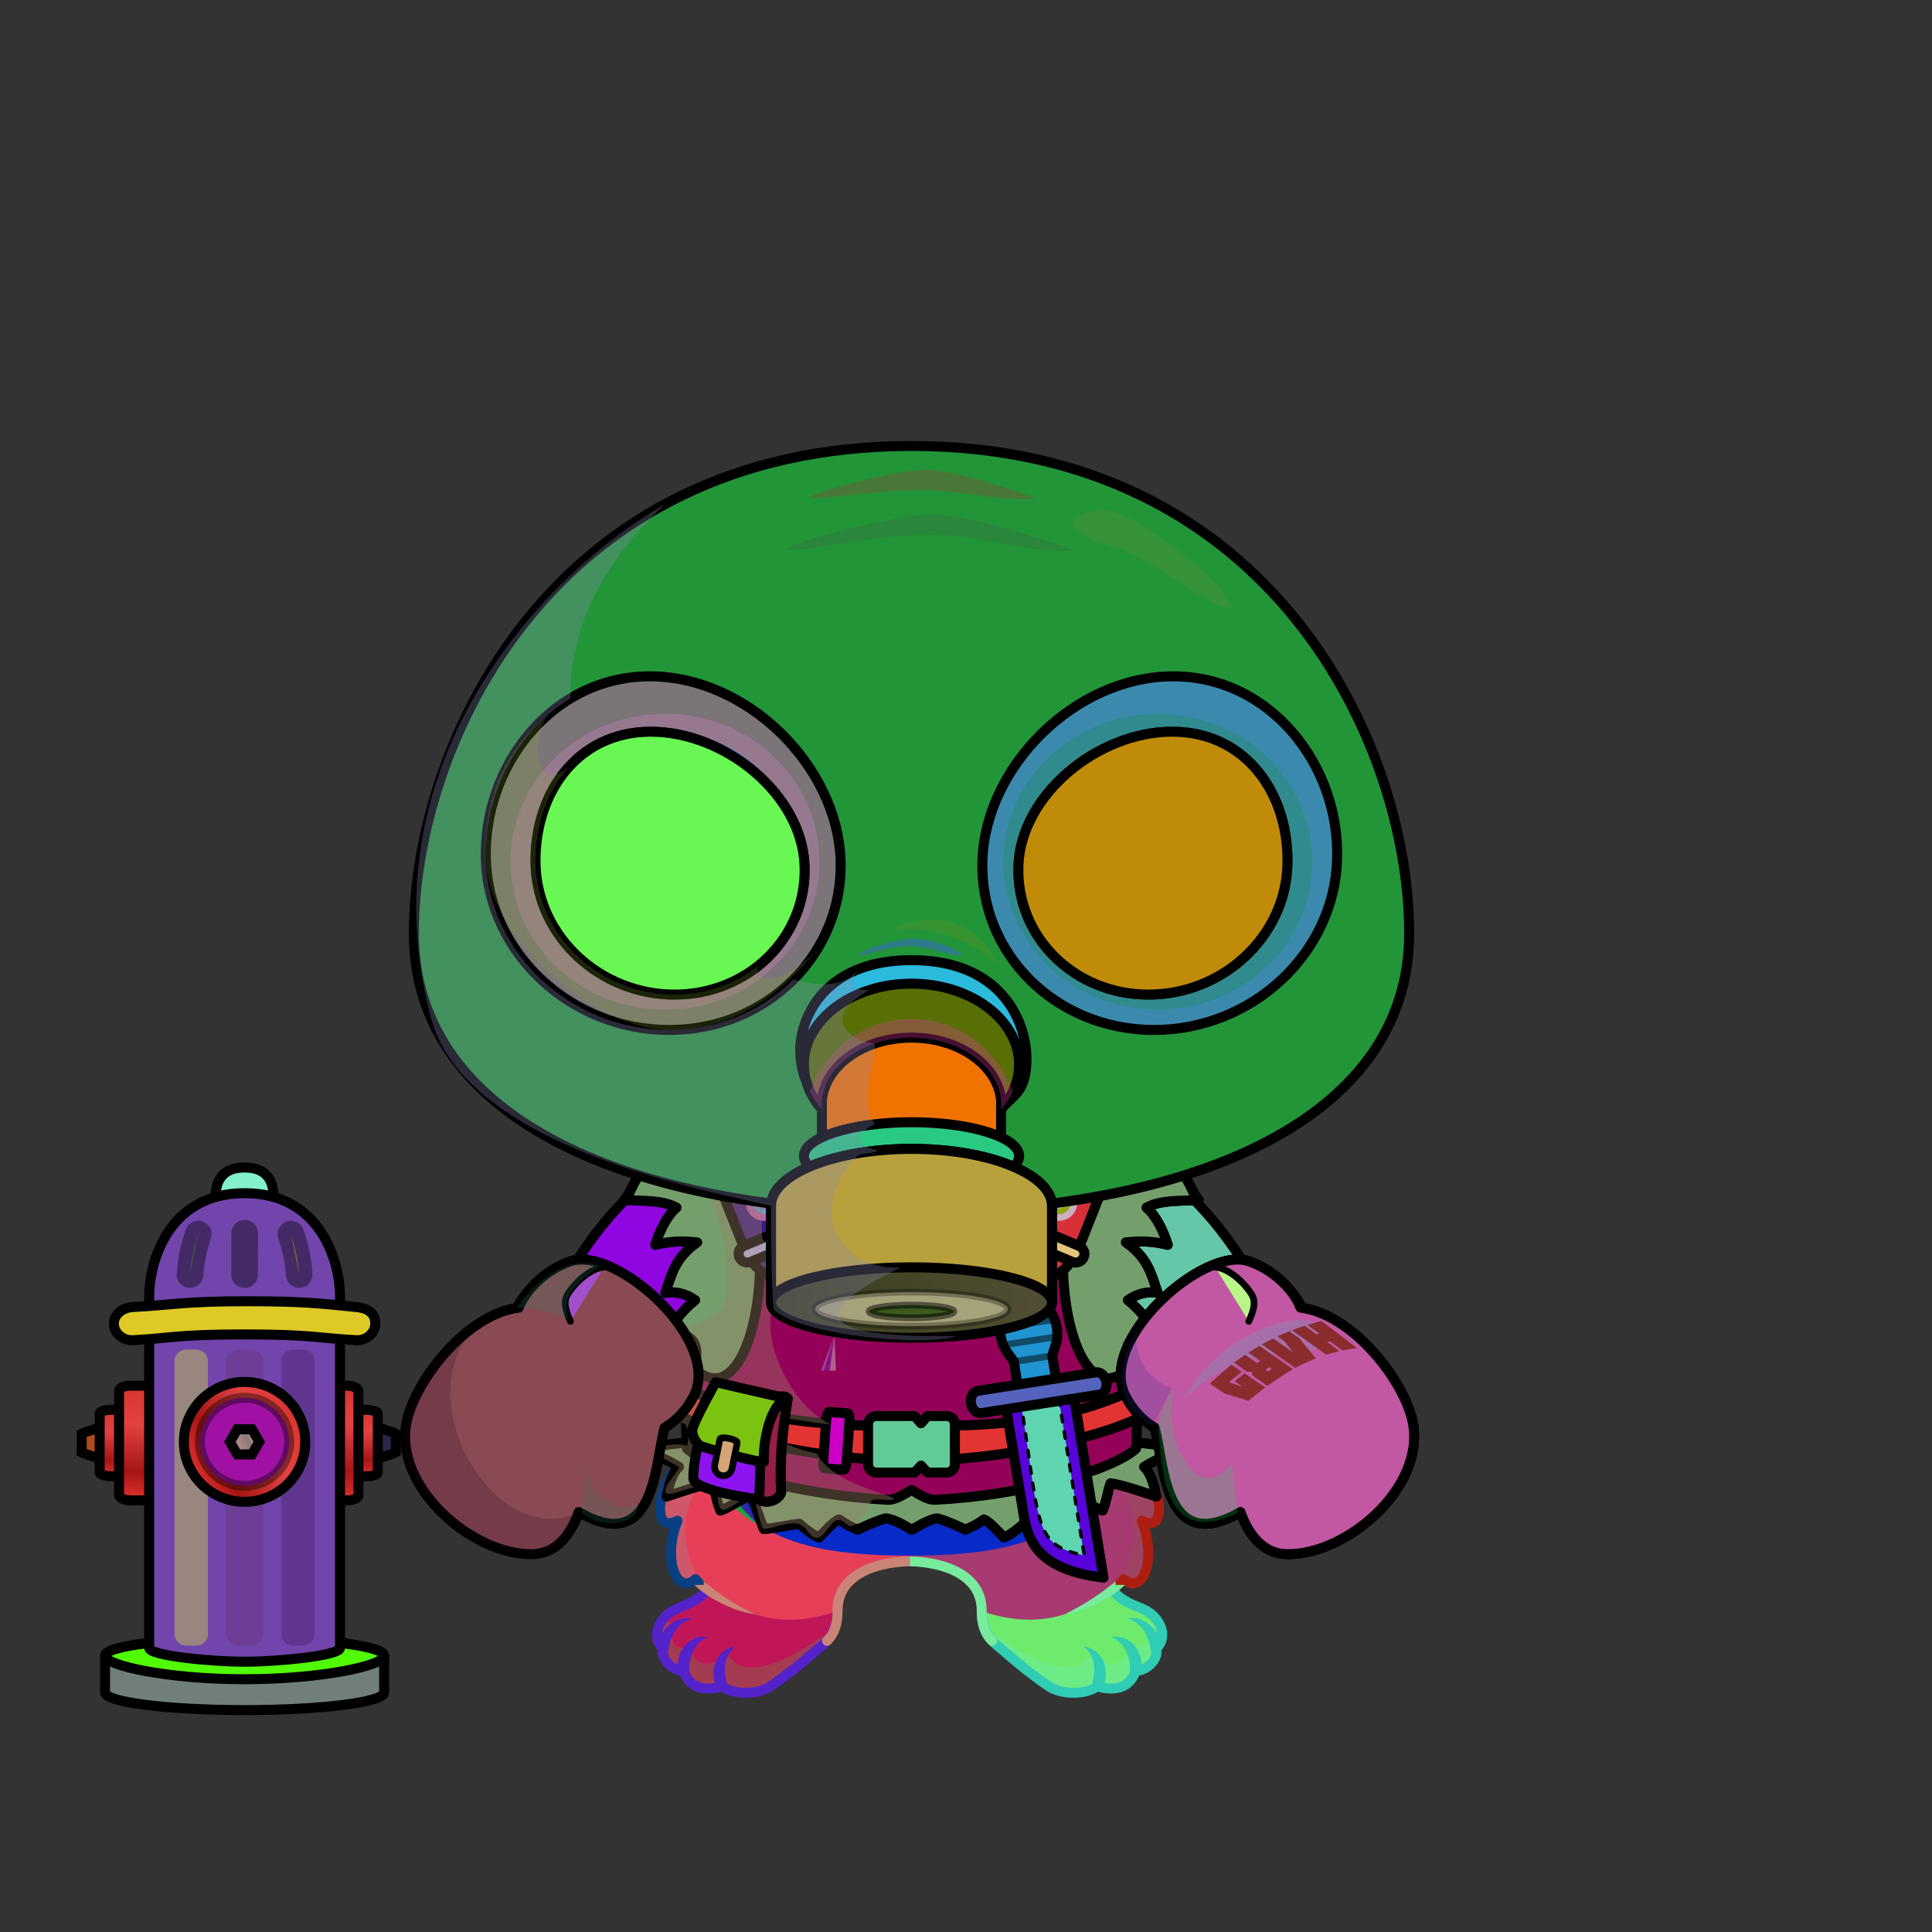 <svg xmlns="http://www.w3.org/2000/svg" xmlns:xlink="http://www.w3.org/1999/xlink" style="shape-rendering:geometricPrecision; text-rendering:geometricPrecision; image-rendering:optimizeQuality; fill-rule:evenodd; clip-rule:evenodd" version="1.1" viewBox="0 0 29000 29000" xml:space="preserve"><rect x="0" y="0" width="29000" height="29000" fill="#333333" stroke="none"/><defs><style type="text/css">.Tail-Bear0fil22 {fill:none}
.RightFoot-Bear0fil35 {fill:#e6bd81}
.RightFoot-Bear0fil14 {fill:black;fill-opacity:0.2}
.RightFoot-Bear0fil32 {fill:black;fill-rule:nonzero}
.RightLeg-Bear5fil441 {fill:url(#RightLeg-Bear5id150)}
.RightLeg-Bear5fil14 {fill:black;fill-opacity:0.2}
.RightLeg-Bear5fil32 {fill:black;fill-rule:nonzero}
.LeftFoot-Bear0fil35 {fill:#e6bd81}
.LeftFoot-Bear0fil14 {fill:black;fill-opacity:0.2}
.LeftFoot-Bear0fil32 {fill:black;fill-rule:nonzero}
.LeftLeg-Bear5fil451 {fill:url(#LeftLeg-Bear5id315)}
.LeftLeg-Bear5fil14 {fill:black;fill-opacity:0.2}
.LeftLeg-Bear5fil32 {fill:black;fill-rule:nonzero}
.RightHand-Bear0fil452 {fill:url(#RightHand-Bear0id388)}
.RightHand-Bear0fil14 {fill:black;fill-opacity:0.2}
.RightHand-Bear0fil22 {fill:none}
.RightHand-Bear0str0 {stroke:black;stroke-width:150;stroke-linecap:round;stroke-linejoin:round}
.RightPaw-Bear0fil457 {fill:#cc9b53}
.RightPaw-Bear0fil32 {fill:black;fill-rule:nonzero}
.RightPaw-Bear0fil458 {fill:#A16A6A}
.LeftHand-Bear0fil465 {fill:url(#LeftHand-Bear0id386)}
.LeftHand-Bear0fil14 {fill:black;fill-opacity:0.2}
.LeftHand-Bear0fil22 {fill:none}
.LeftHand-Bear0str0 {stroke:black;stroke-width:150;stroke-linecap:round;stroke-linejoin:round}
.LeftPaw-Bear0fil457 {fill:#cc9b53}
.LeftPaw-Bear0fil32 {fill:black;fill-rule:nonzero}
.LeftPaw-Bear0fil458 {fill:#A16A6A}
.Body-Bear2fil478 {fill:url(#Body-Bear2id266)}
.Body-Bear2fil479 {fill:url(#Body-Bear2id516)}
.Body-Bear2fil14 {fill:black;fill-opacity:0.2}
.Body-Bear2fil32 {fill:black;fill-rule:nonzero}
.Body-Bear2fil22 {fill:none}
.Mouth-Bear8fil100 {fill:black}
.Mouth-Bear8fil22 {fill:none}
.Mouth-Bear8str0 {stroke:black;stroke-width:150;stroke-linecap:round;stroke-linejoin:round}
.Eyes-Bear9fil575 {fill:url(#Eyes-Bear9id808)}
.Eyes-Bear9fil576 {fill:url(#Eyes-Bear9id457)}
.Eyes-Bear9fil577 {fill:url(#Eyes-Bear9id744)}
.Eyes-Bear9fil155 {fill:#bdb387}
.Eyes-Bear9fil14 {fill:black;fill-opacity:0.2}
.Eyes-Bear9fil152 {fill:white}
.Eyes-Bear9fil204 {fill:white;fill-rule:nonzero}
.Eyes-Bear9fil578 {fill:url(#Eyes-Bear9id948)}
.Eyes-Bear9fil579 {fill:url(#Eyes-Bear9id330)}
.Eyes-Bear9fil580 {fill:url(#Eyes-Bear9id757)}
.Eyes-Bear9fil22 {fill:none}
.Eyes-Bear9str4 {stroke:black;stroke-width:150}
.Nose-Bear0fil598 {fill:url(#Nose-Bear0id451)}
.Nose-Bear0str0 {stroke:black;stroke-width:150;stroke-linecap:round;stroke-linejoin:round}
.HatGasmask-Bigfil163 {fill:url(#HatGasmask-Bigid31)}
.HatGasmask-Bigfil136 {fill:#2B2A29;fill-opacity:0.102}
.HatGasmask-Bigfil138 {fill:#2B2A29;fill-opacity:0.302}
.HatGasmask-Bigfil165 {fill:url(#HatGasmask-Bigid102)}
.HatGasmask-Bigfil140 {fill:white;fill-opacity:0.702}
.HatGasmask-Bigfil167 {fill:url(#HatGasmask-Bigid103)}
.HatGasmask-Bigfil77 {fill:black;fill-opacity:0.2}
.HatGasmask-Bigfil150 {fill:#FFE47F;fill-opacity:0.102}
.HatGasmask-Bigfil98 {fill:black;fill-opacity:0.302}
.HatGasmask-Bigfil73 {fill:#2B2A29;fill-opacity:0.2}
.HatGasmask-Bigfil76 {fill:white;fill-rule:nonzero;fill-opacity:0.502}
.HatGasmask-Bigfil97 {fill:white;fill-opacity:0.502}
.HatGasmask-Bigfil135 {fill:none}
.HatGasmask-Bigstr8 {stroke:black;stroke-width:150;stroke-linecap:round;stroke-linejoin:round;stroke-opacity:0.2}
.HatGasmask-Bigstr9 {stroke:#2B2A29;stroke-width:100;stroke-opacity:0.2}
.HatGasmask-Bigfil12 {fill:none}
.HatGasmask-Bigstr0 {stroke:black;stroke-width:150}
.HatGasmask-Bigfil164 {fill:url(#HatGasmask-Bigid100)}
.HatGasmask-Bigfil166 {fill:url(#HatGasmask-Bigid99)}
.HatGasmask-Bigfil168 {fill:url(#HatGasmask-Bigid29)}
.HatGasmask-Bigfil169 {fill:url(#HatGasmask-Bigid62)}
.HatGasmask-Bigstr1 {stroke:black;stroke-width:150;stroke-linecap:round;stroke-linejoin:round}
.HatGasmask-Bigfil170 {fill:url(#HatGasmask-Bigid12)}
.HatGasmask-Bigfil171 {fill:url(#HatGasmask-Bigid15)}
.HatGasmask-Bigfil172 {fill:url(#HatGasmask-Bigid87)}
.HatGasmask-Bigfil148 {fill:none}
.HatGasmask-Bigstr10 {stroke:#FFFFB8;stroke-width:150;stroke-opacity:0.302}
.HatGasmask-Bigfil173 {fill:url(#HatGasmask-Bigid22)}
.HatGasmask-Bigstr11 {stroke:black;stroke-width:100;stroke-opacity:0.302}
.HatGasmask-Bigfil151 {fill:none}
.HatGasmask-Bigstr12 {stroke:black;stroke-width:100;stroke-opacity:0.502}
.NecklacePostApocVest-Bigfil99 {fill:#FFFF99;fill-opacity:0.502}
.NecklacePostApocVest-Bigfil147 {fill:url(#NecklacePostApocVest-Bigid139)}
.NecklacePostApocVest-Bigfil148 {fill:url(#NecklacePostApocVest-Bigid109)}
.NecklacePostApocVest-Bigfil27 {fill:white;fill-opacity:0.502}
.NecklacePostApocVest-Bigfil102 {fill:white;fill-opacity:0.6}
.NecklacePostApocVest-Bigfil103 {fill:black;fill-opacity:0.6}
.NecklacePostApocVest-Bigfil149 {fill:url(#NecklacePostApocVest-Bigid150);fill-rule:nonzero}
.NecklacePostApocVest-Bigfil105 {fill:#FFEFB5;fill-rule:nonzero;fill-opacity:0.502}
.NecklacePostApocVest-Bigfil151 {fill:url(#NecklacePostApocVest-Bigid160);fill-rule:nonzero}
.NecklacePostApocVest-Bigfil108 {fill:#FFEFB5;fill-opacity:0.502}
.NecklacePostApocVest-Bigfil152 {fill:url(#NecklacePostApocVest-Bigid81)}
.NecklacePostApocVest-Bigfil34 {fill:black}
.NecklacePostApocVest-Bigfil153 {fill:url(#NecklacePostApocVest-Bigid80)}
.NecklacePostApocVest-Bigfil155 {fill:url(#NecklacePostApocVest-Bigid71)}
.NecklacePostApocVest-Bigfil156 {fill:url(#NecklacePostApocVest-Bigid82)}
.NecklacePostApocVest-Bigfil7 {fill:black;fill-opacity:0.4}
.NecklacePostApocVest-Bigfil31 {fill:black;fill-opacity:0.502}
.NecklacePostApocVest-Bigfil122 {fill:#FCEEC0;fill-rule:nonzero;fill-opacity:0.2}
.NecklacePostApocVest-Bigfil146 {fill:url(#NecklacePostApocVest-Bigid38)}
.NecklacePostApocVest-Bigstr0 {stroke:black;stroke-width:150;stroke-linecap:round;stroke-linejoin:round}
.NecklacePostApocVest-Bigfil5 {fill:none}
.NecklacePostApocVest-Bigfil11 {fill:none;fill-rule:nonzero}
.NecklacePostApocVest-Bigfil150 {fill:url(#NecklacePostApocVest-Bigid154);fill-rule:nonzero}
.NecklacePostApocVest-Bigstr2 {stroke:black;stroke-width:150}
.NecklacePostApocVest-Bigfil154 {fill:url(#NecklacePostApocVest-Bigid58)}
.NecklacePostApocVest-Bigfil157 {fill:url(#NecklacePostApocVest-Bigid96)}
.NecklacePostApocVest-Bigfil158 {fill:url(#NecklacePostApocVest-Bigid67)}
.NecklacePostApocVest-Bigfil159 {fill:url(#NecklacePostApocVest-Bigid122)}
.NecklacePostApocVest-Bigfil160 {fill:url(#NecklacePostApocVest-Bigid168);fill-rule:nonzero}
.NecklacePostApocVest-Bigfil161 {fill:url(#NecklacePostApocVest-Bigid165);fill-rule:nonzero}
.NecklacePostApocVest-Bigfil162 {fill:url(#NecklacePostApocVest-Bigid173);fill-rule:nonzero}
.NecklacePostApocVest-Bigfil163 {fill:url(#NecklacePostApocVest-Bigid83)}
.NecklacePostApocVest-Bigstr5 {stroke:black;stroke-width:100}
.NecklacePostApocVest-Bigfil164 {fill:url(#NecklacePostApocVest-Bigid158);fill-rule:nonzero}
.NecklacePostApocVest-Bigstr6 {stroke:black;stroke-width:50;stroke-linecap:round;stroke-linejoin:round;stroke-dasharray:100 150}
.NecklacePostApocVest-Bigfil165 {fill:url(#NecklacePostApocVest-Bigid177);fill-rule:nonzero}
.NecklacePostApocVest-Bigfil166 {fill:url(#NecklacePostApocVest-Bigid118)}
.NecklacePostApocVest-Bigfil61 {fill:none}
.NecklacePostApocVest-Bigstr7 {stroke:black;stroke-width:100;stroke-opacity:0.502}
.BraceletBoxer-Bigfil1 {fill:black;fill-opacity:0.2}
.BraceletBoxer-Bigfil3 {fill:black}
.BraceletBoxer-Bigfil5 {fill:#FFCC99;fill-opacity:0.302}
.BraceletBoxer-Bigfil6 {fill:white;fill-rule:nonzero}
.BraceletBoxer-Bigfil11 {fill:url(#BraceletBoxer-Bigid3)}
.BraceletBoxer-Bigfil9 {fill:url(#BraceletBoxer-Bigid2)}
.BraceletBoxer-Bigstr0 {stroke:black;stroke-width:150;stroke-linecap:round;stroke-linejoin:round}
.BraceletBoxer-Bigfil10 {fill:url(#BraceletBoxer-Bigid6)}
.BraceletBoxer-Bigstr1 {stroke:black;stroke-width:100;stroke-linecap:round;stroke-linejoin:round}
.BraceletBoxer-Bigfil4 {fill:none}
.BraceletBoxer-Bigfil12 {fill:url(#BraceletBoxer-Bigid10)}
.AccessoryWaterHydrantfil32 {fill:#FF9E9E;fill-opacity:0.502}
.AccessoryWaterHydrantfil35 {fill:black;fill-opacity:0.4}
.AccessoryWaterHydrantfil25 {fill:url(#AccessoryWaterHydrantid35)}
.AccessoryWaterHydrantstr2 {stroke:black;stroke-width:150;stroke-linecap:round}
.AccessoryWaterHydrantfil26 {fill:url(#AccessoryWaterHydrantid50)}
.AccessoryWaterHydrantfil27 {fill:url(#AccessoryWaterHydrantid32)}
.AccessoryWaterHydrantfil28 {fill:url(#AccessoryWaterHydrantid74)}
.AccessoryWaterHydrantfil29 {fill:url(#AccessoryWaterHydrantid66)}
.AccessoryWaterHydrantfil30 {fill:url(#AccessoryWaterHydrantid34)}
.AccessoryWaterHydrantfil31 {fill:url(#AccessoryWaterHydrantid70)}
.AccessoryWaterHydrantstr3 {stroke:black;stroke-width:150;stroke-linecap:round;stroke-linejoin:round}
.AccessoryWaterHydrantfil2 {fill:none}
.AccessoryWaterHydrantstr4 {stroke:black;stroke-width:150}
.AccessoryWaterHydrantfil33 {fill:url(#AccessoryWaterHydrantid38)}
.AccessoryWaterHydrantfil34 {fill:url(#AccessoryWaterHydrantid57)}
.AccessoryWaterHydrantfil36 {fill:url(#AccessoryWaterHydrantid60)}
.AccessoryWaterHydrantfil37 {fill:url(#AccessoryWaterHydrantid54)}
.AccessoryWaterHydrantfil38 {fill:url(#AccessoryWaterHydrantid58)}
.AccessoryWaterHydrantfil39 {fill:none}
.AccessoryWaterHydrantstr5 {stroke:black;stroke-width:150;stroke-opacity:0.4}
.AccessoryWaterHydrantfil40 {fill:url(#AccessoryWaterHydrantid68)}
.AccessoryWaterHydrantstr1 {stroke:black;stroke-width:150}
.AccessoryWaterHydrantstr6 {stroke:black;stroke-width:400;stroke-linecap:round;stroke-linejoin:round;stroke-opacity:0.4}
</style><linearGradient gradientUnits="userSpaceOnUse" id="RightLeg-Bear5id150" x1="15526.7" x2="15526.7" y1="24311.8" y2="20742.8">
   <stop offset="0" style="stop-opacity:1; stop-color:#e6bd81"/>
   <stop offset="0.278" style="stop-opacity:1; stop-color:#e6bd81"/>
   <stop offset="1" style="stop-opacity:1; stop-color:#cc9b53"/>
  </linearGradient><linearGradient gradientUnits="userSpaceOnUse" id="LeftLeg-Bear5id315" x1="11781" x2="11781" xlink:href="#LeftLeg-Bear5id150" y1="24311.8" y2="20742.8">
  </linearGradient><linearGradient gradientUnits="objectBoundingBox" id="RightHand-Bear0id388" x1="36.996%" x2="63.003%" xlink:href="#RightHand-Bear0id75" y1="2.665%" y2="97.335%">
  </linearGradient><linearGradient gradientUnits="objectBoundingBox" id="LeftHand-Bear0id386" x1="63.004%" x2="36.997%" xlink:href="#LeftHand-Bear0id75" y1="2.665%" y2="97.335%">
  </linearGradient><linearGradient gradientUnits="userSpaceOnUse" id="Body-Bear2id266" x1="13653.8" x2="13653.8" y1="17442" y2="23250.9">
   <stop offset="0" style="stop-opacity:1; stop-color:#a67b3c"/>
   <stop offset="0.059" style="stop-opacity:1; stop-color:#a67b3c"/>
   <stop offset="0.529" style="stop-opacity:1; stop-color:#cc9b53"/>
   <stop offset="1" style="stop-opacity:1; stop-color:#e6bd81"/>
  </linearGradient><linearGradient gradientUnits="userSpaceOnUse" id="Body-Bear2id516" x1="13653.8" x2="13653.8" xlink:href="#Body-Bear2id310" y1="18611" y2="23350.9">
  </linearGradient><linearGradient gradientUnits="userSpaceOnUse" id="Eyes-Bear9id808" x1="10482.9" x2="9735.38" xlink:href="#Eyes-Bear9id27" y1="14728" y2="11542.1">
  </linearGradient><linearGradient gradientUnits="userSpaceOnUse" id="Eyes-Bear9id457" x1="8766.95" x2="11738.5" xlink:href="#Eyes-Bear9id57" y1="13043.6" y2="13043.6">
  </linearGradient><linearGradient gradientUnits="userSpaceOnUse" id="Eyes-Bear9id744" x1="10069.4" x2="10699.2" xlink:href="#Eyes-Bear9id384" y1="11528.1" y2="14193.6">
  </linearGradient><linearGradient gradientUnits="userSpaceOnUse" id="Eyes-Bear9id948" x1="17572.3" x2="16824.7" xlink:href="#Eyes-Bear9id27" y1="14728" y2="11542.1">
  </linearGradient><linearGradient gradientUnits="userSpaceOnUse" id="Eyes-Bear9id330" x1="15569.2" x2="18540.7" xlink:href="#Eyes-Bear9id57" y1="13043.6" y2="13043.6">
  </linearGradient><linearGradient gradientUnits="userSpaceOnUse" id="Eyes-Bear9id757" x1="16608.5" x2="17238.2" xlink:href="#Eyes-Bear9id384" y1="11528.1" y2="14193.6">
  </linearGradient><linearGradient gradientUnits="userSpaceOnUse" id="Nose-Bear0id451" x1="13653.8" x2="13653.8" y1="14108.6" y2="14926.9">
   <stop offset="0" style="stop-opacity:1; stop-color:#FFCCCC"/>
   <stop offset="1" style="stop-opacity:1; stop-color:#453F2C"/>
  </linearGradient><linearGradient gradientUnits="userSpaceOnUse" id="HatGasmask-Bigid31" x1="10266.8" x2="17097" xlink:href="#HatGasmask-Bigid24" y1="17724.7" y2="7163.67">
  </linearGradient><linearGradient gradientUnits="userSpaceOnUse" id="HatGasmask-Bigid102" x1="12111.7" x2="8005.86" xlink:href="#HatGasmask-Bigid95" y1="14256.9" y2="11655.2">
  </linearGradient><linearGradient gradientUnits="userSpaceOnUse" id="HatGasmask-Bigid103" x1="15252.2" x2="19358" xlink:href="#HatGasmask-Bigid95" y1="14256.9" y2="11655.2">
  </linearGradient><linearGradient gradientUnits="userSpaceOnUse" id="HatGasmask-Bigid100" x1="12139.6" x2="7770.69" xlink:href="#HatGasmask-Bigid62" y1="11226.7" y2="14385">
  </linearGradient><linearGradient gradientUnits="userSpaceOnUse" id="HatGasmask-Bigid99" x1="15453.9" x2="19363.5" xlink:href="#HatGasmask-Bigid62" y1="10930" y2="14681.7">
  </linearGradient><linearGradient gradientUnits="userSpaceOnUse" id="HatGasmask-Bigid29" x1="12337" x2="15026.9" xlink:href="#HatGasmask-Bigid15" y1="16267.3" y2="16267.3">
  </linearGradient><linearGradient gradientUnits="userSpaceOnUse" id="HatGasmask-Bigid12" x1="12066.5" x2="15297.3" y1="15707.9" y2="15707.9">
   <stop offset="0" style="stop-opacity:1; stop-color:#4D5533"/>
   <stop offset="0.541" style="stop-opacity:1; stop-color:#373E1C"/>
   <stop offset="0.741" style="stop-opacity:1; stop-color:#656E4D"/>
   <stop offset="0.878" style="stop-opacity:1; stop-color:#3D4326"/>
   <stop offset="1" style="stop-opacity:1; stop-color:#7C854E"/>
  </linearGradient><linearGradient gradientUnits="userSpaceOnUse" id="HatGasmask-Bigid87" x1="11573.6" x2="15790.3" xlink:href="#HatGasmask-Bigid6" y1="18398.5" y2="18398.5">
  </linearGradient><linearGradient gradientUnits="userSpaceOnUse" id="HatGasmask-Bigid22" x1="11573.6" x2="15790.3" xlink:href="#HatGasmask-Bigid18" y1="19552.3" y2="19552.3">
  </linearGradient><linearGradient gradientUnits="userSpaceOnUse" id="NecklacePostApocVest-Bigid139" x1="15995.7" x2="14757.8" xlink:href="#NecklacePostApocVest-Bigid18" y1="19006.6" y2="21780.5">
  </linearGradient><linearGradient gradientUnits="userSpaceOnUse" id="NecklacePostApocVest-Bigid109" x1="10780.9" x2="13193.5" xlink:href="#NecklacePostApocVest-Bigid18" y1="18856" y2="21931.1">
  </linearGradient><linearGradient gradientUnits="userSpaceOnUse" id="NecklacePostApocVest-Bigid150" x1="13681.9" x2="13681.9" xlink:href="#NecklacePostApocVest-Bigid147" y1="21926.3" y2="20780.2">
  </linearGradient><linearGradient gradientUnits="userSpaceOnUse" id="NecklacePostApocVest-Bigid160" x1="15986.7" x2="15986.7" xlink:href="#NecklacePostApocVest-Bigid141" y1="19165.2" y2="16923.5">
  </linearGradient><linearGradient gradientUnits="userSpaceOnUse" id="NecklacePostApocVest-Bigid81" x1="11378.7" x2="11560.4" xlink:href="#NecklacePostApocVest-Bigid20" y1="18199.8" y2="17905.2">
  </linearGradient><linearGradient gradientUnits="userSpaceOnUse" id="NecklacePostApocVest-Bigid80" x1="11167.2" x2="11348.9" xlink:href="#NecklacePostApocVest-Bigid20" y1="17576.3" y2="17281.7">
  </linearGradient><linearGradient gradientUnits="userSpaceOnUse" id="NecklacePostApocVest-Bigid71" x1="15985.2" x2="15803.5" xlink:href="#NecklacePostApocVest-Bigid20" y1="18199.8" y2="17905.2">
  </linearGradient><linearGradient gradientUnits="userSpaceOnUse" id="NecklacePostApocVest-Bigid82" x1="16196.7" x2="16014.9" xlink:href="#NecklacePostApocVest-Bigid20" y1="17576.3" y2="17281.7">
  </linearGradient><linearGradient gradientUnits="userSpaceOnUse" id="NecklacePostApocVest-Bigid38" x1="13681.9" x2="13681.9" xlink:href="#NecklacePostApocVest-Bigid0" y1="23077.4" y2="17025.3">
  </linearGradient><linearGradient gradientUnits="userSpaceOnUse" id="NecklacePostApocVest-Bigid154" x1="11377.1" x2="11377.1" xlink:href="#NecklacePostApocVest-Bigid141" y1="19165.2" y2="16923.5">
  </linearGradient><linearGradient gradientUnits="userSpaceOnUse" id="NecklacePostApocVest-Bigid58" x1="11468.7" x2="11928.9" xlink:href="#NecklacePostApocVest-Bigid20" y1="18986.2" y2="18253">
  </linearGradient><linearGradient gradientUnits="userSpaceOnUse" id="NecklacePostApocVest-Bigid96" x1="15435" x2="15895.1" xlink:href="#NecklacePostApocVest-Bigid20" y1="18986.2" y2="18253">
  </linearGradient><linearGradient gradientUnits="userSpaceOnUse" id="NecklacePostApocVest-Bigid67" x1="13094.5" x2="14269.3" xlink:href="#NecklacePostApocVest-Bigid20" y1="21841.9" y2="21516.8">
  </linearGradient><linearGradient gradientUnits="userSpaceOnUse" id="NecklacePostApocVest-Bigid122" x1="12373.7" x2="12735.3" xlink:href="#NecklacePostApocVest-Bigid20" y1="21915.8" y2="21339.5">
  </linearGradient><linearGradient gradientUnits="userSpaceOnUse" id="NecklacePostApocVest-Bigid168" x1="11114.7" x2="11114.7" xlink:href="#NecklacePostApocVest-Bigid141" y1="22539.3" y2="20805">
  </linearGradient><linearGradient gradientUnits="userSpaceOnUse" id="NecklacePostApocVest-Bigid165" x1="11609.2" x2="11609.2" xlink:href="#NecklacePostApocVest-Bigid141" y1="22541.3" y2="20958.4">
  </linearGradient><linearGradient gradientUnits="userSpaceOnUse" id="NecklacePostApocVest-Bigid173" x1="11106.8" x2="11106.8" xlink:href="#NecklacePostApocVest-Bigid141" y1="21944.7" y2="20746.9">
  </linearGradient><linearGradient gradientUnits="userSpaceOnUse" id="NecklacePostApocVest-Bigid83" x1="10771.5" x2="11019.8" xlink:href="#NecklacePostApocVest-Bigid20" y1="22071" y2="21662.3">
  </linearGradient><linearGradient gradientUnits="userSpaceOnUse" id="NecklacePostApocVest-Bigid158" x1="16185.5" x2="15455.7" y1="23433.3" y2="21073.6">
   <stop offset="0" style="stop-opacity:1; stop-color:#946A40"/>
   <stop offset="1" style="stop-opacity:1; stop-color:#542317"/>
  </linearGradient><linearGradient gradientUnits="userSpaceOnUse" id="NecklacePostApocVest-Bigid177" x1="15079.5" x2="15814.4" y1="20524.7" y2="19616.2">
   <stop offset="0" style="stop-opacity:1; stop-color:#2E2926"/>
   <stop offset="1" style="stop-opacity:1; stop-color:#5A5E69"/>
  </linearGradient><linearGradient gradientUnits="userSpaceOnUse" id="NecklacePostApocVest-Bigid118" x1="14899.5" x2="16281.5" xlink:href="#NecklacePostApocVest-Bigid20" y1="21371.8" y2="20438.2">
  </linearGradient><linearGradient gradientUnits="userSpaceOnUse" id="BraceletBoxer-Bigid3" x1="10302.8" x2="6264.19" xlink:href="#BraceletBoxer-Bigid2" y1="20185.3" y2="22049.3">
  </linearGradient><linearGradient gradientUnits="userSpaceOnUse" id="BraceletBoxer-Bigid6" x1="17098.5" x2="19315.7" xlink:href="#BraceletBoxer-Bigid4" y1="20928" y2="19403.7">
  </linearGradient><linearGradient gradientUnits="userSpaceOnUse" id="BraceletBoxer-Bigid10" x1="7991.91" x2="10209.1" xlink:href="#BraceletBoxer-Bigid4" y1="19403.7" y2="20928">
  </linearGradient><linearGradient gradientUnits="userSpaceOnUse" id="AccessoryWaterHydrantid35" x1="1412.61" x2="1346.62" y1="21900.7" y2="21420.5">
   <stop offset="0" style="stop-opacity:1; stop-color:#C79191"/>
   <stop offset="0.49" style="stop-opacity:1; stop-color:#8C7777"/>
   <stop offset="1" style="stop-opacity:1; stop-color:#EDCFCE"/>
  </linearGradient><linearGradient gradientUnits="userSpaceOnUse" id="AccessoryWaterHydrantid50" x1="1822.86" x2="1822.86" xlink:href="#AccessoryWaterHydrantid32" y1="22158.9" y2="21162.2">
  </linearGradient><linearGradient gradientUnits="userSpaceOnUse" id="AccessoryWaterHydrantid74" x1="5820.44" x2="5754.45" xlink:href="#AccessoryWaterHydrantid35" y1="21900.7" y2="21420.5">
  </linearGradient><linearGradient gradientUnits="userSpaceOnUse" id="AccessoryWaterHydrantid66" x1="5344.2" x2="5344.2" xlink:href="#AccessoryWaterHydrantid32" y1="22158.9" y2="21162.2">
  </linearGradient><linearGradient gradientUnits="userSpaceOnUse" id="AccessoryWaterHydrantid34" x1="5014.59" x2="5014.59" xlink:href="#AccessoryWaterHydrantid32" y1="22521" y2="20800.2">
  </linearGradient><linearGradient gradientUnits="userSpaceOnUse" id="AccessoryWaterHydrantid70" x1="1577.12" x2="5765.73" xlink:href="#AccessoryWaterHydrantid57" y1="25128.7" y2="25128.7">
  </linearGradient><linearGradient gradientUnits="userSpaceOnUse" id="AccessoryWaterHydrantid38" x1="3236.42" x2="4106.43" y1="17865.7" y2="17865.7">
   <stop offset="0" style="stop-opacity:1; stop-color:#DF302F"/>
   <stop offset="0.278" style="stop-opacity:1; stop-color:#860203"/>
   <stop offset="0.561" style="stop-opacity:1; stop-color:#A61514"/>
   <stop offset="0.78" style="stop-opacity:1; stop-color:#FF8C96"/>
   <stop offset="1" style="stop-opacity:1; stop-color:#D9342E"/>
  </linearGradient><linearGradient gradientUnits="userSpaceOnUse" id="AccessoryWaterHydrantid60" x1="1709.43" x2="5633.42" xlink:href="#AccessoryWaterHydrantid57" y1="19824.4" y2="19824.4">
  </linearGradient><linearGradient gradientUnits="userSpaceOnUse" id="AccessoryWaterHydrantid54" x1="2866.92" x2="4475.93" xlink:href="#AccessoryWaterHydrantid32" y1="22066.7" y2="21218.5">
  </linearGradient><linearGradient gradientUnits="userSpaceOnUse" id="AccessoryWaterHydrantid58" x1="3278.19" x2="4064.66" xlink:href="#AccessoryWaterHydrantid32" y1="21849.9" y2="21435.3">
  </linearGradient><linearGradient gradientUnits="userSpaceOnUse" id="AccessoryWaterHydrantid68" x1="3485.88" x2="3856.97" y1="21740.4" y2="21544.8">
   <stop offset="0" style="stop-opacity:1; stop-color:#C79191"/>
   <stop offset="0.671" style="stop-opacity:1; stop-color:#8C7777"/>
   <stop offset="1" style="stop-opacity:1; stop-color:#EDCFCE"/>
  </linearGradient><linearGradient gradientUnits="userSpaceOnUse" id="LeftLeg-Bear5id150" x1="15526.7" x2="15526.7" y1="24311.8" y2="20742.8">
   <stop offset="0" style="stop-opacity:1; stop-color:#e6bd81"/>
   <stop offset="0.278" style="stop-opacity:1; stop-color:#e6bd81"/>
   <stop offset="1" style="stop-opacity:1; stop-color:#cc9b53"/>
  </linearGradient><linearGradient gradientUnits="userSpaceOnUse" id="RightHand-Bear0id75" x1="17042.3" x2="17994.1" y1="17293.3" y2="21110.7">
   <stop offset="0" style="stop-opacity:1; stop-color:#a67b3c"/>
   <stop offset="0.078" style="stop-opacity:1; stop-color:#a67b3c"/>
   <stop offset="0.769" style="stop-opacity:1; stop-color:#cc9b53"/>
   <stop offset="1" style="stop-opacity:1; stop-color:#cc9b53"/>
  </linearGradient><linearGradient gradientUnits="userSpaceOnUse" id="LeftHand-Bear0id75" x1="17042.3" x2="17994.1" y1="17293.3" y2="21110.7">
   <stop offset="0" style="stop-opacity:1; stop-color:#a67b3c"/>
   <stop offset="0.078" style="stop-opacity:1; stop-color:#a67b3c"/>
   <stop offset="0.769" style="stop-opacity:1; stop-color:#cc9b53"/>
   <stop offset="1" style="stop-opacity:1; stop-color:#cc9b53"/>
  </linearGradient><linearGradient gradientUnits="userSpaceOnUse" id="Body-Bear2id310" x1="13653.8" x2="13653.8" y1="17946" y2="23169.7">
   <stop offset="0" style="stop-opacity:1; stop-color:#f2f2dc"/>
   <stop offset="0.478" style="stop-opacity:1; stop-color:#fffff5"/>
   <stop offset="1" style="stop-opacity:1; stop-color:#fffff5"/>
  </linearGradient><linearGradient gradientUnits="userSpaceOnUse" id="Eyes-Bear9id27" x1="16937.6" x2="16937.6" y1="14961.3" y2="11448.6">
   <stop offset="0" style="stop-opacity:1; stop-color:#004a80"/>
   <stop offset="1" style="stop-opacity:1; stop-color:black"/>
  </linearGradient><linearGradient gradientUnits="objectBoundingBox" id="Eyes-Bear9id57" x1="100%" x2="0%" y1="50%" y2="50%">
   <stop offset="0" style="stop-opacity:1; stop-color:#004a80"/>
   <stop offset="0.502" style="stop-opacity:1; stop-color:#3bacff"/>
   <stop offset="1" style="stop-opacity:1; stop-color:#004a80"/>
  </linearGradient><linearGradient gradientUnits="userSpaceOnUse" id="Eyes-Bear9id384" x1="16417.8" x2="16417.8" y1="11784.3" y2="14068.5">
   <stop offset="0" style="stop-opacity:1; stop-color:black"/>
   <stop offset="0.45" style="stop-opacity:1; stop-color:black"/>
   <stop offset="1" style="stop-opacity:1; stop-color:#003c66"/>
  </linearGradient><linearGradient gradientUnits="userSpaceOnUse" id="HatGasmask-Bigid24" x1="10583.2" x2="16780.7" y1="17541" y2="7429.18">
   <stop offset="0" style="stop-opacity:1; stop-color:#AB9B76"/>
   <stop offset="0.451" style="stop-opacity:1; stop-color:#D5CDB3"/>
   <stop offset="1" style="stop-opacity:1; stop-color:#F7EBD4"/>
  </linearGradient><linearGradient gradientUnits="userSpaceOnUse" id="HatGasmask-Bigid95" x1="14829.5" x2="18247.5" y1="15670.2" y2="13504.3">
   <stop offset="0" style="stop-opacity:1; stop-color:#525252"/>
   <stop offset="0.471" style="stop-opacity:1; stop-color:#919291"/>
   <stop offset="1" style="stop-opacity:1; stop-color:#8E9D8A"/>
  </linearGradient><linearGradient gradientUnits="userSpaceOnUse" id="HatGasmask-Bigid62" x1="15322" x2="12096.9" y1="15806.1" y2="15257.2">
   <stop offset="0" style="stop-opacity:1; stop-color:#BDB395"/>
   <stop offset="0.502" style="stop-opacity:1; stop-color:#FFE9C4"/>
   <stop offset="1" style="stop-opacity:1; stop-color:#99877F"/>
  </linearGradient><linearGradient gradientUnits="userSpaceOnUse" id="HatGasmask-Bigid15" x1="12066.5" x2="15297.3" y1="17255.6" y2="17255.6">
   <stop offset="0" style="stop-opacity:1; stop-color:#654C39"/>
   <stop offset="0.341" style="stop-opacity:1; stop-color:#4B352D"/>
   <stop offset="0.62" style="stop-opacity:1; stop-color:#765948"/>
   <stop offset="0.831" style="stop-opacity:1; stop-color:#543C31"/>
   <stop offset="1" style="stop-opacity:1; stop-color:#5B4235"/>
  </linearGradient><linearGradient gradientUnits="userSpaceOnUse" id="HatGasmask-Bigid6" x1="11768.9" x2="15595" y1="18186.1" y2="18186.1">
   <stop offset="0" style="stop-opacity:1; stop-color:#4D5533"/>
   <stop offset="0.341" style="stop-opacity:1; stop-color:#373E1C"/>
   <stop offset="0.549" style="stop-opacity:1; stop-color:#6D7555"/>
   <stop offset="0.749" style="stop-opacity:1; stop-color:#3D4326"/>
   <stop offset="1" style="stop-opacity:1; stop-color:#7C854E"/>
  </linearGradient><linearGradient gradientUnits="userSpaceOnUse" id="HatGasmask-Bigid18" x1="11768.9" x2="15595" y1="19290.8" y2="19290.8">
   <stop offset="0" style="stop-opacity:1; stop-color:#373D1B"/>
   <stop offset="1" style="stop-opacity:1; stop-color:#524E34"/>
  </linearGradient><linearGradient gradientUnits="userSpaceOnUse" id="NecklacePostApocVest-Bigid18" x1="10937.9" x2="13219.9" y1="19133.1" y2="22092.6">
   <stop offset="0" style="stop-opacity:1; stop-color:#545452"/>
   <stop offset="0.51" style="stop-opacity:1; stop-color:#747666"/>
   <stop offset="1" style="stop-opacity:1; stop-color:#979C82"/>
  </linearGradient><linearGradient gradientUnits="userSpaceOnUse" id="NecklacePostApocVest-Bigid147" x1="13681.9" x2="13681.9" y1="22664" y2="21719.1">
   <stop offset="0" style="stop-opacity:1; stop-color:#15313E"/>
   <stop offset="0.549" style="stop-opacity:1; stop-color:#845A3C"/>
   <stop offset="1" style="stop-opacity:1; stop-color:#362E34"/>
  </linearGradient><linearGradient gradientUnits="userSpaceOnUse" id="NecklacePostApocVest-Bigid141" x1="15861.9" x2="15861.9" y1="19430.8" y2="17273.3">
   <stop offset="0" style="stop-opacity:1; stop-color:#946A40"/>
   <stop offset="1" style="stop-opacity:1; stop-color:#362E34"/>
  </linearGradient><linearGradient gradientUnits="userSpaceOnUse" id="NecklacePostApocVest-Bigid20" x1="16061.4" x2="15887.7" y1="17900.7" y2="17619">
   <stop offset="0" style="stop-opacity:1; stop-color:#7D705E"/>
   <stop offset="0.412" style="stop-opacity:1; stop-color:#E2E3E7"/>
   <stop offset="0.71" style="stop-opacity:1; stop-color:#B2B4BF"/>
   <stop offset="1" style="stop-opacity:1; stop-color:#FFF8E8"/>
  </linearGradient><linearGradient gradientUnits="userSpaceOnUse" id="NecklacePostApocVest-Bigid0" x1="13681.9" x2="13681.9" y1="23195.8" y2="17371.3">
   <stop offset="0" style="stop-opacity:1; stop-color:#524B21"/>
   <stop offset="0.612" style="stop-opacity:1; stop-color:#61613A"/>
   <stop offset="1" style="stop-opacity:1; stop-color:#2D313A"/>
  </linearGradient><linearGradient gradientUnits="userSpaceOnUse" id="BraceletBoxer-Bigid2" x1="20053.3" x2="17995" y1="19164.5" y2="23070.1">
   <stop offset="0" style="stop-opacity:1; stop-color:red"/>
   <stop offset="1" style="stop-opacity:1; stop-color:#990000"/>
  </linearGradient><linearGradient gradientUnits="userSpaceOnUse" id="BraceletBoxer-Bigid4" x1="16783.3" x2="18659.4" y1="20597.1" y2="19307.3">
   <stop offset="0" style="stop-opacity:1; stop-color:#C4C4C4"/>
   <stop offset="0.341" style="stop-opacity:1; stop-color:white"/>
   <stop offset="0.82" style="stop-opacity:1; stop-color:white"/>
   <stop offset="1" style="stop-opacity:1; stop-color:#DBDBDB"/>
  </linearGradient><linearGradient gradientUnits="userSpaceOnUse" id="AccessoryWaterHydrantid32" x1="2152.47" x2="2152.47" y1="22521" y2="20800.2">
   <stop offset="0" style="stop-opacity:1; stop-color:#DF302F"/>
   <stop offset="0.251" style="stop-opacity:1; stop-color:#A61514"/>
   <stop offset="0.671" style="stop-opacity:1; stop-color:#E34242"/>
   <stop offset="1" style="stop-opacity:1; stop-color:#D9342E"/>
  </linearGradient><linearGradient gradientUnits="userSpaceOnUse" id="AccessoryWaterHydrantid57" x1="2239.15" x2="5103.7" y1="21426.4" y2="21426.4">
   <stop offset="0" style="stop-opacity:1; stop-color:#DF302F"/>
   <stop offset="0.278" style="stop-opacity:1; stop-color:#860203"/>
   <stop offset="0.561" style="stop-opacity:1; stop-color:#A61514"/>
   <stop offset="0.78" style="stop-opacity:1; stop-color:#FC606D"/>
   <stop offset="1" style="stop-opacity:1; stop-color:#D9342E"/>
  </linearGradient></defs><g id="AccessoryWaterHydrant">
  <g id="_3081483343424">
   <path class="AccessoryWaterHydrantfil25 AccessoryWaterHydrantstr2" d="M1534 21913c-74,-37 -235,-75 -308,-113 0,-470 0,192 0,-279 73,-38 234,-75 308,-113 0,546 0,-41 0,505z" style="fill:#ae4b1c"/>
   <rect class="AccessoryWaterHydrantfil26 AccessoryWaterHydrantstr2" height="997" rx="179" ry="51" width="654" x="1496" y="21162"/>
   <rect class="AccessoryWaterHydrantfil27 AccessoryWaterHydrantstr2" height="1721" rx="169" ry="75" width="731" x="1787" y="20800"/>
   <path class="AccessoryWaterHydrantfil28 AccessoryWaterHydrantstr2" d="M5633 21913c74,-37 235,-75 309,-113 0,-470 0,192 0,-279 -74,-38 -235,-75 -309,-113 0,546 0,-41 0,505z" style="fill:#2a264b"/>
   <rect class="AccessoryWaterHydrantfil29 AccessoryWaterHydrantstr2" height="997" rx="179" ry="51" width="654" x="5017" y="21162"/>
   <rect class="AccessoryWaterHydrantfil30 AccessoryWaterHydrantstr2" height="1721" rx="169" ry="75" width="731" x="4649" y="20800"/>
   <path class="AccessoryWaterHydrantfil31 AccessoryWaterHydrantstr3" d="M5766 25404l0 -550c0,-147 -938,-265 -2095,-265 -1156,0 -2094,118 -2094,265l0 550c0,146 938,265 2094,265 1157,0 2095,-119 2095,-265z" style="fill:#717f7a"/>
   <path class="AccessoryWaterHydrantfil32" d="M3671 24589c1157,0 2095,118 2095,265 0,146 -938,352 -2095,352 -1156,0 -2094,-206 -2094,-352 0,-147 938,-265 2094,-265z" style="fill:#3cca85"/>
   <path class="AccessoryWaterHydrantfil2 AccessoryWaterHydrantstr4" d="M3671 24589c1157,0 2095,118 2095,265 0,146 -938,352 -2095,352 -1156,0 -2094,-206 -2094,-352 0,-147 938,-265 2094,-265z" style="fill:#51fb06"/>
   <path class="AccessoryWaterHydrantfil33 AccessoryWaterHydrantstr3" d="M3671 17525c-415,0 -435,312 -435,457 0,145 0,114 0,222 0,15 83,-54 435,-54 353,0 435,69 435,54 0,-108 0,-77 0,-222 0,-145 -19,-457 -435,-457z" style="fill:#85f0ce"/>
   <path class="AccessoryWaterHydrantfil34 AccessoryWaterHydrantstr3" d="M3671 17910c-1161,0 -1432,1058 -1432,1550l0 480 0 273 0 4523c0,115 924,207 1432,207 509,0 1433,-92 1433,-207l0 -4523 0 -273 0 -480c0,-492 -271,-1550 -1433,-1550z" style="fill:#7245ac"/>
   <path class="AccessoryWaterHydrantfil35" d="M3583 24701l177 0c109,0 198,-88 198,-197l0 -4049c0,-108 -89,-197 -198,-197l-177 0c-109,0 -198,89 -198,197l0 4049c0,109 89,197 198,197z" style="fill:#6a3374"/>
   <path class="AccessoryWaterHydrantfil35" d="M4394 24701l156 0c95,0 173,-77 173,-172l0 -4098c0,-96 -78,-173 -173,-173l-156 0c-95,0 -173,77 -173,173l0 4098c0,95 78,172 173,172z" style="fill:#422266"/>
   <path class="AccessoryWaterHydrantfil35" d="M2793 24701l155 0c96,0 173,-77 173,-172l0 -4098c0,-96 -77,-173 -173,-173l-155 0c-95,0 -173,77 -173,173l0 4098c0,95 78,172 173,172z" style="fill:#d3ea3e"/>
   <path class="AccessoryWaterHydrantfil36 AccessoryWaterHydrantstr3" d="M1996 20117c559,-29 654,-87 1675,-87 1021,0 1117,58 1676,87 157,8 286,-112 286,-249 0,0 0,0 0,0 0,-137 -85,-230 -286,-249 -556,-55 -791,-87 -1676,-87 -885,0 -1116,58 -1675,87 -157,8 -287,112 -287,249 0,0 0,0 0,0 0,137 130,257 287,249z" style="fill:#dec926"/>
   <ellipse class="AccessoryWaterHydrantfil37 AccessoryWaterHydrantstr4" cx="3671" cy="21643" rx="911" ry="900"/>
   <ellipse class="AccessoryWaterHydrantfil38 AccessoryWaterHydrantstr4" cx="3671" cy="21643" rx="445" ry="440"/>
   <path class="AccessoryWaterHydrantfil39 AccessoryWaterHydrantstr5" d="M3671 22304c370,0 670,-296 670,-661 0,-366 -300,-662 -670,-662 -369,0 -669,296 -669,662 0,365 300,661 669,661z" style="fill:#a011a3"/>
   <polygon class="AccessoryWaterHydrantfil40 AccessoryWaterHydrantstr1" points="3892,21643 3837,21737 3782,21831 3671,21831 3561,21831 3506,21737 3451,21643 3506,21548 3561,21454 3671,21454 3782,21454 3837,21548 "/>
   <path class="AccessoryWaterHydrantfil39 AccessoryWaterHydrantstr6" d="M2852 19132c23,-315 94,-510 124,-608" style="fill:#738863"/>
   <path class="AccessoryWaterHydrantfil39 AccessoryWaterHydrantstr6" d="M4491 19132c-23,-315 -94,-510 -124,-608" style="fill:#aab946"/>
   <line class="AccessoryWaterHydrantfil39 AccessoryWaterHydrantstr6" x1="3671" x2="3673" y1="19132" y2="18510"/>
  </g>
 </g><g id="Tail-Bear0">
  <rect class="Tail-Bear0fil22" height="1129" width="1129" x="13089" y="21055"/>
 </g><g id="RightFoot-Bear0">
  <path class="RightFoot-Bear0fil35" d="M17045 25080c-66,213 -260,328 -578,232 -82,82 -466,170 -720,2 -241,-159 -607,-457 -720,-564 -96,-91 -335,-220 -291,-565 777,87 1299,173 1927,-306 18,146 320,205 479,267 233,89 426,392 211,604 42,135 -122,330 -308,330z" style="fill:#6eea6d"/>
  <path class="RightFoot-Bear0fil14" d="M16490 25327c320,133 480,-45 565,-254 204,-15 307,-138 301,-308 28,-45 52,-79 86,-174 31,-139 -54,-325 -125,-351 31,144 -137,125 -191,129 232,292 -30,451 -178,321 -4,299 -321,400 -555,107 -111,282 -514,451 -1612,-364 1095,1261 1346,941 1709,894z" style="fill:#6cf0ee"/>
  <path class="RightFoot-Bear0fil32" d="M16963 25089c-68,167 -221,202 -384,173 53,-171 15,-486 -309,-550 160,131 191,345 122,563 -153,91 -454,76 -604,-23 -105,-69 -235,-166 -357,-262 -142,-112 -270,-229 -408,-342 -98,-80 -205,-212 -213,-454 5,-41 -24,-78 -65,-83 -41,-5 -84,23 -83,65 7,344 143,486 266,587 138,114 267,232 411,345 124,97 257,197 366,269 205,135 567,145 776,17 252,66 509,18 618,-243 169,-27 352,-197 334,-378 149,-177 94,-405 -60,-562 -136,-138 -294,-154 -454,-250 -66,-40 -120,-83 -125,-121l-137 73c20,64 119,137 185,176 138,83 316,117 424,227 53,54 98,127 105,203 -87,-137 -253,-261 -447,-225 213,57 340,284 356,532 -17,67 -81,130 -143,158 -9,-180 -141,-449 -459,-414 197,78 290,282 285,519z" style="fill:#30ccb4"/>
 </g><g id="LeftFoot-Bear0">
  <path class="LeftFoot-Bear0fil35" d="M10263 25080c66,213 260,328 578,232 82,82 466,170 720,2 241,-159 607,-457 719,-564 96,-91 336,-220 292,-565 -777,87 -1299,173 -1927,-306 -19,146 -321,205 -479,267 -233,89 -427,392 -211,604 -42,135 121,330 308,330z" style="fill:#c01658"/>
  <path class="LeftFoot-Bear0fil14" d="M10817 25327c-320,133 -479,-45 -565,-254 -203,-15 -307,-138 -301,-308 -27,-45 -52,-79 -85,-174 -32,-139 54,-325 124,-351 -30,144 137,125 192,129 -233,292 29,451 178,321 4,299 321,400 554,107 112,282 515,451 1613,-364 -1095,1261 -1346,941 -1710,894z" style="fill:#2ecf37"/>
  <path class="LeftFoot-Bear0fil32" d="M10345 25089c68,167 220,202 384,173 -54,-171 -16,-486 309,-550 -160,131 -191,345 -122,563 153,91 454,76 604,-23 104,-69 234,-166 356,-262 143,-112 271,-229 409,-342 97,-80 205,-212 213,-454 -5,-41 24,-78 65,-83 41,-5 84,23 83,65 -7,344 -143,486 -266,587 -139,114 -268,232 -411,345 -124,97 -258,197 -367,269 -205,135 -567,145 -776,17 -251,66 -509,18 -617,-243 -169,-27 -352,-197 -335,-378 -149,-177 -93,-405 61,-562 136,-138 294,-154 454,-250 66,-40 120,-83 125,-121l137 73c-20,64 -120,137 -185,176 -139,83 -316,117 -425,227 -53,54 -97,127 -104,203 86,-137 252,-261 447,-225 -213,57 -341,284 -357,532 18,67 82,130 144,158 8,-180 141,-449 459,-414 -197,78 -291,282 -285,519z" style="fill:#5422cb"/>
 </g><g id="RightLeg-Bear5">
  <path class="RightLeg-Bear5fil441" d="M13654 20747c651,0 2263,-52 2620,230 176,139 317,359 537,761 616,307 787,1332 328,1088 233,604 3,1128 -272,877 -48,50 -98,94 -148,132 -578,425 -1151,626 -1983,350 7,-583 -643,-742 -1082,-749l0 -2689z" style="fill:#a63a71"/>
  <path class="RightLeg-Bear5fil14" d="M16624 21411c57,94 118,202 187,327 616,307 787,1332 328,1088 233,604 3,1128 -272,877 -35,37 -71,70 -108,100 373,-493 383,-1493 -205,-1608 -112,-39 -358,-534 -110,-904 60,38 120,79 180,120z" style="fill:#796f2c"/>
  <path class="RightLeg-Bear5fil32" d="M16798 21645c-37,-18 -82,-3 -100,34 -18,37 -3,82 34,100 2,1 25,14 43,24 10,6 18,11 24,14 296,159 477,496 517,744 10,61 11,115 3,157 -6,32 -16,54 -31,64 -20,13 -57,8 -114,-22 -36,-20 -82,-6 -101,31 -11,19 -11,42 -4,62l0 0c103,265 111,511 65,674l0 0c-17,57 -39,102 -65,131 -20,22 -41,35 -63,35 -25,0 -55,-14 -88,-45 -31,-28 -78,-26 -106,5 -28,31 -62,80 -95,106 -32,27 -43,60 -16,92 26,32 73,37 105,10 19,-15 38,-32 59,-51l9 -8c44,28 89,40 133,40 66,0 125,-30 173,-84 42,-47 75,-111 98,-190l0 0 0 0c45,-160 47,-385 -23,-630 45,2 84,-10 116,-32 50,-33 82,-89 95,-160 12,-59 11,-131 -2,-209 -47,-283 -254,-670 -594,-852l-22 -13c-18,-10 -41,-23 -50,-27z" style="fill:#ad1e11"/>
  <path class="RightLeg-Bear5fil32" d="M16690 23782c-238,187 -417,303 -711,449 260,-35 573,-178 785,-337 42,-32 83,-66 122,-104l-141 0 0 -55c-18,17 -37,32 -55,47zm-1745 794c71,68 -33,176 -104,108 -135,-130 -182,-317 -180,-500 3,-218 -99,-369 -246,-471 -213,-147 -519,-198 -761,-203l0 -149 1 0c265,5 604,62 845,229 186,129 314,320 310,596 -1,139 31,290 135,390z" style="fill:#78eb9d"/>
 </g><g id="LeftLeg-Bear5">
  <path class="LeftLeg-Bear5fil451" d="M13654 20747c-651,0 -2264,-52 -2620,230 -176,139 -318,359 -537,761 -616,307 -787,1332 -328,1088 -234,604 -4,1128 272,877 47,50 97,94 148,132 578,425 1150,626 1983,350 -7,-583 642,-742 1082,-749l0 -2689z" style="fill:#e83f59"/>
  <path class="LeftLeg-Bear5fil14" d="M10683 21411c-56,94 -117,202 -186,327 -616,307 -787,1332 -328,1088 -234,604 -4,1128 272,877 35,37 71,70 108,100 -374,-493 -383,-1493 205,-1608 111,-39 358,-534 109,-904 -59,38 -119,79 -180,120z" style="fill:#6bbbb3"/>
  <path class="LeftLeg-Bear5fil32" d="M10509 21645c37,-18 82,-3 101,34 18,37 3,82 -34,100 -2,1 -25,14 -43,24 -10,6 -19,11 -25,14 -295,159 -476,496 -517,744 -10,61 -11,115 -3,157 7,32 17,54 31,64 20,13 57,8 115,-22 36,-20 81,-6 101,31 10,19 11,42 3,62l0 0c-102,265 -110,511 -64,674l0 0c16,57 39,102 65,131 19,22 41,35 62,35 25,0 55,-14 89,-45 31,-28 78,-26 106,5 28,31 62,80 95,106 32,27 42,60 16,92 -26,32 -73,37 -106,10 -18,-15 -38,-32 -58,-51l-9 -8c-45,28 -90,40 -133,40 -66,0 -125,-30 -174,-84 -41,-47 -75,-111 -97,-190l0 0 0 0c-45,-160 -47,-385 22,-630 -44,2 -83,-10 -116,-32 -50,-33 -81,-89 -95,-160 -11,-59 -10,-131 3,-209 46,-283 254,-670 593,-852l23 -13c18,-10 41,-23 49,-27z" style="fill:#083f83"/>
  <path class="LeftLeg-Bear5fil32" d="M10618 23782c238,187 417,303 711,449 -260,-35 -573,-178 -785,-337 -43,-32 -84,-66 -122,-104l141 0 0 -55c18,17 36,32 55,47zm1745 794c-71,68 32,176 103,108 135,-130 183,-317 181,-500 -3,-218 98,-369 246,-471 212,-147 519,-198 761,-203l0 -149 -1 0c-265,5 -604,62 -845,229 -186,129 -314,320 -311,596 2,139 -31,290 -134,390z" style="fill:#ca8476"/>
 </g><g id="RightHand-Bear0">
 <animateTransform additive="sum" attributeName="transform" dur="10" repeatCount="indefinite" type="translate" values="0;0 200;0;0 200;0;0 200;0;0 200;0"/>
  <path class="RightHand-Bear0fil452" d="M16111 17210c1487,-179 2823,1880 3151,3021 160,558 -1806,1220 -1964,882 -68,-147 -295,-477 -571,-705 -149,-820 -321,-1468 -1092,-3106 169,-47 290,-69 476,-92z" style="fill:#e57328"/>
  <path class="RightHand-Bear0fil22 RightHand-Bear0str0" d="M16111 17205c1487,-179 2823,1880 3151,3021 160,558 -1806,1220 -1964,882 -68,-147 -295,-477 -571,-705 -149,-820 -321,-1468 -1092,-3106 169,-47 290,-69 476,-92z" style="fill:#66c6a9"/>
  <path class="RightHand-Bear0fil14" d="M17217 20971c-131,-206 -302,-406 -490,-563 -50,-606 -203,-1164 -276,-1762 236,212 930,1618 766,2325z" style="fill:#e04856"/>
 </g><g id="LeftHand-Bear0">
 <animateTransform additive="sum" attributeName="transform" dur="10" repeatCount="indefinite" type="translate" values="0;0 200;0;0 200;0;0 200;0;0 200;0"/>
  <path class="LeftHand-Bear0fil465" d="M11197 17210c-1488,-179 -2824,1880 -3151,3021 -160,558 1806,1220 1963,882 69,-147 296,-477 571,-705 149,-820 322,-1468 1092,-3106 -168,-47 -290,-69 -475,-92z" style="fill:#b41b7b"/>
  <path class="LeftHand-Bear0fil22 LeftHand-Bear0str0" d="M11197 17205c-1488,-179 -2824,1880 -3151,3021 -160,558 1806,1220 1963,882 69,-147 296,-477 571,-705 149,-820 322,-1468 1092,-3106 -168,-47 -290,-69 -475,-92z" style="fill:#8f06e0"/>
  <path class="LeftHand-Bear0fil14" d="M10090 20971c132,-206 303,-406 490,-563 51,-606 203,-1164 276,-1762 -235,212 -929,1618 -766,2325z" style="fill:#b1e7f6"/>
 </g><g id="Body-Bear2">
 <animateTransform additive="sum" attributeName="transform" dur="10" repeatCount="indefinite" type="translate" values="0;0 200;0;0 200;0;0 200;0;0 200;0"/>
  <path class="Body-Bear2fil478" d="M13654 23251c1692,-3 2768,-207 3233,-1826 302,-1052 -330,-2764 -1019,-3983 -551,110 -1409,139 -2214,150 -806,-11 -1663,-40 -2215,-150 -688,1219 -1321,2931 -1018,3983 465,1619 1541,1823 3233,1826z" style="fill:#c486e3"/>
  <path class="Body-Bear2fil479" d="M10345 20913c6,183 31,355 76,512 465,1619 1541,1923 3233,1926 1692,-3 2768,-307 3233,-1926 45,-157 69,-329 76,-512 -25,-106 -51,-212 -78,-316 -634,1002 -759,-1957 -3231,-1986 -2472,29 -2598,2988 -3231,1986 -27,104 -54,210 -78,316z" style="fill:#072ac9"/>
  <path class="Body-Bear2fil14" d="M11416 22901c-455,-288 -787,-750 -995,-1476 -211,-735 34,-1792 435,-2779 -591,2230 70,3628 560,4255z" style="fill:#f41f00"/>
  <path class="Body-Bear2fil32" d="M11416 22901c-539,-241 -960,-968 -1067,-1455 -108,-487 -59,-1102 131,-1659 -71,577 -87,1191 13,1618 104,444 495,1184 923,1496z" style="fill:#1ea23f"/>
  <path class="Body-Bear2fil22" d="M12621 22856c-1016,-156 -1749,-629 -1932,-1889 -2,-17 -5,-34 -7,-51l0 -4c-2,-16 -4,-32 -5,-48l-1 -7c-1,-15 -3,-31 -4,-46l0 -8c-2,-15 -3,-30 -3,-46l-1 -8c-1,-16 -1,-31 -2,-47l0 -6c-1,-17 -1,-34 -1,-51l0 -5c0,-17 0,-34 0,-50l0 -8c0,-15 0,-31 1,-47l0 -9c1,-15 1,-30 2,-46l0 -11c1,-14 2,-29 3,-44l1 -12c1,-15 2,-29 3,-44l1 -13c1,-15 3,-31 4,-46l2 -14c1,-15 3,-30 5,-44l1 -15c2,-14 4,-27 5,-41l3 -18c2,-13 3,-26 5,-39l3 -18c2,-12 4,-25 6,-38 1,-7 2,-14 4,-22 2,-12 4,-25 6,-37l4 -23c2,-11 4,-23 6,-34 2,-9 4,-18 6,-28 2,-10 4,-21 6,-32 2,-9 4,-18 6,-27 2,-11 4,-21 7,-32l6 -27c2,-11 4,-21 7,-31 3,-13 6,-25 9,-37l5 -21c3,-14 6,-27 9,-40l5 -18c4,-14 7,-28 11,-42l4 -15c4,-15 8,-30 12,-46l3 -8c4,-16 9,-33 14,-49l1 -7m15 -50l9 -28c5,-17 10,-34 15,-52l2 -5c6,-17 11,-34 17,-51l1 -6c6,-18 12,-36 18,-54l0 -1c-142,1971 409,3124 1703,3596" style="fill:#753d07"/>
  <path class="Body-Bear2fil22" d="M12621 22856c-1016,-156 -1749,-629 -1932,-1889 -2,-17 -5,-34 -7,-51l0 -4c-2,-16 -4,-32 -5,-48l-1 -7c-1,-15 -3,-31 -4,-46l0 -8c-2,-15 -3,-30 -3,-46l-1 -8c-1,-16 -1,-31 -2,-47l0 -6c-1,-17 -1,-34 -1,-51l0 -5c0,-17 0,-34 0,-50l0 -8c0,-15 0,-31 1,-47l0 -9c1,-15 1,-30 2,-46l0 -11c1,-14 2,-29 3,-44l1 -12c1,-15 2,-29 3,-44l1 -13c1,-15 3,-31 4,-46l2 -14c1,-15 3,-30 5,-44l1 -15c2,-14 4,-27 5,-41l3 -18c2,-13 3,-26 5,-39l3 -18c2,-12 4,-25 6,-38 1,-7 2,-14 4,-22 2,-12 4,-25 6,-37l4 -23c2,-11 4,-23 6,-34 2,-9 4,-18 6,-28 2,-10 4,-21 6,-32 2,-9 4,-18 6,-27 2,-11 4,-21 7,-32l6 -27c2,-11 4,-21 7,-31 3,-13 6,-25 9,-37l5 -21c3,-14 6,-27 9,-40l5 -18c4,-14 7,-28 11,-42l4 -15c4,-15 8,-30 12,-46l3 -8c4,-16 9,-33 14,-49l1 -7m15 -50l9 -28c5,-17 10,-34 15,-52l2 -5c6,-17 11,-34 17,-51l1 -6c6,-18 12,-36 18,-54l0 -1c-142,1971 409,3124 1703,3596" style="fill:#a8c7f0"/>
  <path class="Body-Bear2fil14" d="M15892 22901c455,-288 786,-750 995,-1476 211,-735 -34,-1792 -436,-2779 592,2230 -69,3628 -559,4255z" style="fill:#8f007f"/>
  <path class="Body-Bear2fil32" d="M15892 22901c539,-241 960,-968 1067,-1455 107,-487 59,-1102 -132,-1659 72,577 87,1191 -12,1618 -104,444 -496,1184 -923,1496z" style="fill:#c1e697"/>
 </g><g id="RightPaw-Bear0">
 <animateTransform additive="sum" attributeName="transform" dur="10" repeatCount="indefinite" type="translate" values="0;0 200;0;0 200;0;0 200;0;0 200;0"/>
  <path class="RightPaw-Bear0fil457" d="M19212 20074c101,319 446,1074 -76,1413 -8,341 -321,891 -722,638 -151,80 -387,68 -509,-83 -446,-4 -409,-537 -607,-929 295,-982 1641,-506 1914,-1039z" style="fill:#2812b9"/>
  <path class="RightPaw-Bear0fil32" d="M19190 20003c89,-30 112,105 135,170 130,372 354,1015 -116,1354 -11,143 -66,311 -153,448 -99,155 -252,294 -446,289 -65,-1 -132,-19 -200,-55 -176,73 -404,47 -540,-94 -338,-20 -419,-297 -509,-605 -35,-123 -73,-250 -129,-363 -19,-37 -94,-221 -57,-240 16,-8 67,4 101,36 47,44 78,115 89,136 63,125 102,260 140,389 60,206 115,395 261,468 -29,-101 -22,-219 84,-284 -76,237 182,489 434,440 -65,-93 -101,-219 -10,-319 -6,164 172,338 339,342 137,3 248,-112 316,-220 55,-87 95,-188 116,-282 -169,50 -397,13 -448,-183 104,74 378,78 488,1 414,-287 232,-827 98,-1209 -22,-63 -77,-193 7,-219z" style="fill:#d0100c"/>
  <path class="RightPaw-Bear0fil458" d="M18721 21392c-70,15 -168,-109 -207,-290 -38,-180 -13,-339 57,-354 70,-15 188,120 226,300 39,181 -7,329 -76,344z" style="fill:#caddea"/>
  <path class="RightPaw-Bear0fil458" d="M18493 21944c-70,15 -168,-109 -207,-289 -38,-181 -13,-340 57,-355 70,-14 188,120 226,301 39,180 -7,328 -76,343z" style="fill:#652283"/>
  <path class="RightPaw-Bear0fil458" d="M18061 21880c-58,7 -128,-100 -147,-248 -19,-148 13,-275 70,-282 57,-7 143,110 162,258 19,148 -28,265 -85,272z" style="fill:#706e1a"/>
  <path class="RightPaw-Bear0fil458" d="M17668 21710c-41,0 -83,-82 -84,-190 -2,-107 31,-195 72,-195 42,-1 94,90 95,197 2,108 -41,187 -83,188z" style="fill:#ae1c9b"/>
  <path class="RightPaw-Bear0fil458" d="M18328 20905c28,402 -757,372 -764,113 -13,-411 729,-626 764,-113z" style="fill:#f9337c"/>
 </g><g id="LeftPaw-Bear0">
 <animateTransform additive="sum" attributeName="transform" dur="10" repeatCount="indefinite" type="translate" values="0;0 200;0;0 200;0;0 200;0;0 200;0"/>
  <path class="LeftPaw-Bear0fil457" d="M8095 20074c-101,319 -445,1074 76,1413 8,341 322,891 722,638 152,80 388,68 510,-83 446,-4 408,-537 606,-929 -294,-982 -1641,-506 -1914,-1039z" style="fill:#a688e7"/>
  <path class="LeftPaw-Bear0fil32" d="M8118 20003c-89,-30 -112,105 -135,170 -130,372 -355,1015 116,1354 11,143 66,311 153,448 98,155 252,294 446,289 65,-1 131,-19 199,-55 176,73 405,47 540,-94 339,-20 419,-297 509,-605 36,-123 73,-250 130,-363 19,-37 93,-221 56,-240 -15,-8 -66,4 -100,36 -47,44 -79,115 -89,136 -63,125 -103,260 -140,389 -60,206 -116,395 -261,468 29,-101 22,-219 -84,-284 76,237 -182,489 -434,440 64,-93 101,-219 9,-319 6,164 -171,338 -338,342 -138,3 -248,-112 -316,-220 -56,-87 -96,-188 -117,-282 170,50 397,13 449,-183 -104,74 -378,78 -489,1 -414,-287 -231,-827 -98,-1209 22,-63 78,-193 -6,-219z" style="fill:#ccda0b"/>
  <path class="LeftPaw-Bear0fil458" d="M8587 21392c70,15 168,-109 206,-290 39,-180 14,-339 -56,-354 -70,-15 -188,120 -227,300 -38,181 7,329 77,344z" style="fill:#18a104"/>
  <path class="LeftPaw-Bear0fil458" d="M8815 21944c70,15 168,-109 206,-289 39,-181 14,-340 -56,-355 -70,-14 -188,120 -227,301 -38,180 7,328 77,343z" style="fill:#8b1246"/>
  <path class="LeftPaw-Bear0fil458" d="M9247 21880c57,7 128,-100 147,-248 18,-148 -13,-275 -70,-282 -58,-7 -144,110 -163,258 -18,148 29,265 86,272z" style="fill:#9bd490"/>
  <path class="LeftPaw-Bear0fil458" d="M9640 21710c41,0 83,-82 84,-190 1,-107 -31,-195 -73,-195 -41,-1 -94,90 -95,197 -1,108 42,187 84,188z" style="fill:#e6e5fc"/>
  <path class="LeftPaw-Bear0fil458" d="M8979 20905c-27,402 757,372 765,113 12,-411 -729,-626 -765,-113z" style="fill:#171bc3"/>
 </g><g id="NecklacePostApocVest-Big">
 <animateTransform additive="sum" attributeName="transform" dur="10" repeatCount="indefinite" type="translate" values="0;0 200;0;0 200;0;0 200;0;0 200;0"/>
  <g>
   <path class="NecklacePostApocVest-Bigfil146 NecklacePostApocVest-Bigstr0" d="M12108 17371c-530,-146 -1897,-516 -2212,-255 -224,152 -734,214 -734,214 163,83 393,117 490,248 -147,133 -158,296 -280,433 284,20 565,-4 783,116 -139,113 -259,359 -318,558 265,-67 463,-53 628,-37 -336,240 -377,468 -478,758 169,-27 316,17 448,110 0,0 -297,231 -394,492 382,-6 479,193 373,522 -2,121 -114,952 -103,1111 2,30 -505,31 -652,147 134,32 347,111 532,231 -89,76 -151,264 -184,443 159,-51 491,-171 686,-198 46,115 61,275 121,410 135,-48 331,-186 456,-230 85,173 137,374 197,506 138,-5 369,-61 532,-78 77,72 208,171 294,205 69,-70 218,-239 301,-270 133,89 128,86 281,153 109,-56 280,-130 416,-169 121,4 310,120 391,170 17,0 261,-166 391,-170 136,39 307,113 416,169 153,-67 148,-64 281,-153 82,31 232,200 301,270 86,-34 217,-133 294,-205 163,17 394,73 532,78 60,-132 112,-333 197,-506 125,44 321,182 455,230 61,-135 76,-295 121,-410 196,27 528,147 687,198 -33,-179 -95,-367 -184,-443 184,-120 398,-199 532,-231 -147,-116 -654,-117 -652,-147 11,-159 -102,-990 -103,-1111 -106,-329 -9,-528 373,-522 -97,-261 -394,-492 -394,-492 132,-93 279,-137 448,-110 -101,-290 -142,-518 -478,-758 165,-16 363,-30 628,37 -59,-199 -179,-445 -318,-558 218,-120 499,-96 783,-116 -122,-137 -133,-300 -280,-433 97,-131 327,-165 490,-248 0,0 -510,-62 -734,-214 -315,-261 -1682,109 -2212,255 -336,701 -1017,872 -1574,872 -557,0 -1238,-171 -1574,-872z" style="fill:#7106d9"/>
   <path class="NecklacePostApocVest-Bigfil99" d="M9391 17292c-130,26 -229,38 -229,38 163,83 393,117 490,248 -75,67 -115,143 -152,219 151,-109 360,-225 469,-323 -68,-92 -356,-136 -578,-182zm52 619c-20,34 -42,68 -71,100 284,20 565,-4 783,116 -83,67 -158,181 -219,304 154,-160 430,-322 536,-407 -201,-112 -726,-100 -1029,-113zm432 661c-15,38 -28,76 -38,113 265,-67 463,-53 628,-37 -195,139 -290,274 -356,419 130,-186 327,-352 567,-523 -157,-15 -536,-29 -801,28zm149 726c-12,35 -24,71 -37,108 169,-27 316,17 448,110 0,0 -297,231 -394,492 382,-214 584,-15 478,314 0,70 -60,157 -108,248 1,-13 2,-26 3,-40 106,-329 9,-528 -373,-522 97,-261 711,-596 711,-596 -123,-87 -537,-131 -728,-114zm331 1480c-4,29 -6,60 -4,97 9,129 3175,396 3331,285 156,111 3322,-156 3330,-285 3,-37 1,-68 -3,-97 -120,132 -3174,387 -3327,278 -154,109 -3207,-147 -3327,-278zm6598 -208c-1,-13 -3,-26 -3,-40 -106,-329 -9,-528 373,-522 -97,-261 -711,-596 -711,-596 123,-87 537,-131 728,-114 12,35 24,71 37,108 -169,-27 -316,17 -448,110 0,0 297,231 394,492 -382,-214 -584,-15 -478,314 0,70 60,157 108,248zm302 -1503c-66,-145 -162,-280 -356,-419 165,-16 363,-30 628,37 -11,-37 -24,-75 -38,-113 -265,-57 -645,-43 -801,-28 240,171 437,337 567,523zm173 -636c-61,-123 -136,-237 -219,-304 218,-120 499,-96 783,-116 -29,-32 -51,-66 -71,-100 -303,13 -828,1 -1029,113 105,85 382,247 536,407zm435 -634c-36,-76 -76,-152 -151,-219 97,-131 327,-165 490,-248 0,0 -99,-12 -229,-38 -222,46 -510,90 -578,182 109,98 318,214 468,323z" style="fill:#ee742d"/>
   <path class="NecklacePostApocVest-Bigfil5 NecklacePostApocVest-Bigstr0" d="M12108 17371c-530,-146 -1897,-516 -2212,-255 -224,152 -734,214 -734,214 163,83 393,117 490,248 -147,133 -158,296 -280,433 284,20 565,-4 783,116 -139,113 -259,359 -318,558 265,-67 463,-53 628,-37 -336,240 -377,468 -478,758 169,-27 316,17 448,110 0,0 -297,231 -394,492 382,-6 479,193 373,522 -2,121 -114,952 -103,1111 2,30 -505,31 -652,147 134,32 347,111 532,231 -89,76 -151,264 -184,443 159,-51 491,-171 686,-198 46,115 61,275 121,410 135,-48 331,-186 456,-230 85,173 137,374 197,506 138,-5 369,-61 532,-78 77,72 208,171 294,205 69,-70 218,-239 301,-270 133,89 128,86 281,153 109,-56 280,-130 416,-169 121,4 310,120 391,170 17,0 261,-166 391,-170 136,39 307,113 416,169 153,-67 148,-64 281,-153 82,31 232,200 301,270 86,-34 217,-133 294,-205 163,17 394,73 532,78 60,-132 112,-333 197,-506 125,44 321,182 455,230 61,-135 76,-295 121,-410 196,27 528,147 687,198 -33,-179 -95,-367 -184,-443 184,-120 398,-199 532,-231 -147,-116 -654,-117 -652,-147 11,-159 -102,-990 -103,-1111 -106,-329 -9,-528 373,-522 -97,-261 -394,-492 -394,-492 132,-93 279,-137 448,-110 -101,-290 -142,-518 -478,-758 165,-16 363,-30 628,37 -59,-199 -179,-445 -318,-558 218,-120 499,-96 783,-116 -122,-137 -133,-300 -280,-433 97,-131 327,-165 490,-248 0,0 -510,-62 -734,-214 -315,-261 -1682,109 -2212,255 -336,701 -1017,872 -1574,872 -557,0 -1238,-171 -1574,-872z" style="fill:#749f6c"/>
   <path class="NecklacePostApocVest-Bigfil147" d="M13682 18984c196,0 1135,-270 1566,-615 345,-277 708,82 707,570 -2,1108 419,2192 1021,1565 142,456 86,872 77,1240 -377,345 -1781,716 -3060,770 -104,5 -208,-97 -311,-97l0 -3433z" style="fill:#401508"/>
   <path class="NecklacePostApocVest-Bigfil148" d="M13682 18984c-196,0 -1135,-270 -1566,-615 -345,-277 -709,82 -707,570 2,1108 -419,2192 -1021,1565 -142,456 -86,872 -77,1240 377,345 1781,716 3059,770 105,5 209,-97 312,-97l0 -3433z" style="fill:#f9fca4"/>
   <path class="NecklacePostApocVest-Bigfil27" d="M11413 18840c-3,32 -4,65 -4,99 2,1108 -419,2192 -1021,1565 -142,456 -86,872 -77,1240l20 -3c-9,-366 -70,-604 70,-1059 599,628 1236,-427 1021,-1743 -5,-34 -8,-67 -9,-99z" style="fill:#0fe96f"/>
   <path class="NecklacePostApocVest-Bigfil27" d="M15950 18840c4,32 5,65 5,99 -2,1108 419,2192 1021,1565 142,456 86,872 77,1240l-20 -3c9,-366 70,-604 -70,-1059 -599,628 -1236,-427 -1022,-1743 6,-34 9,-67 9,-99z" style="fill:#0e19b4"/>
   <path class="NecklacePostApocVest-Bigfil102" d="M16226 20296c-7,-14 -15,-29 -22,-43 -434,203 -686,262 -1179,270 -398,6 -837,-102 -932,-155 -137,-78 -274,-156 -411,-234l0 104c137,78 274,156 411,233 95,54 534,110 932,104 493,-8 745,-67 1179,-270 7,-2 14,-5 22,-9z" style="fill:#cca0bd"/>
   <path class="NecklacePostApocVest-Bigfil102" d="M11138 20296c7,-14 14,-29 21,-43 435,203 687,262 1180,270 398,6 837,-102 932,-155 137,-78 274,-156 411,-234l0 104c-137,78 -274,156 -411,233 -95,54 -534,110 -932,104 -493,-8 -745,-67 -1180,-270 -6,-2 -13,-5 -21,-9z" style="fill:#73f4dd"/>
   <path class="NecklacePostApocVest-Bigfil103" d="M13682 21246c149,-129 298,-258 448,-387 77,-66 487,-52 891,-75 545,-31 818,-56 1303,-280 -43,-56 -83,-123 -120,-199 -434,203 -686,262 -1179,270 -398,6 -837,-50 -932,-104 -137,-77 -274,-155 -411,-233l0 1008z" style="fill:#e391a0"/>
   <path class="NecklacePostApocVest-Bigfil103" d="M13682 21246c-149,-129 -298,-258 -448,-387 -77,-66 -487,-52 -891,-75 -546,-31 -819,-56 -1303,-280 43,-56 83,-123 119,-199 435,203 687,262 1180,270 398,6 837,-50 932,-104 137,-77 274,-155 411,-233l0 1008z" style="fill:#baeb15"/>
   <path class="NecklacePostApocVest-Bigfil5 NecklacePostApocVest-Bigstr0" d="M13682 19140c-34,0 -89,-216 -159,-231 -343,-71 -1050,-254 -1407,-540 -345,-277 -709,82 -707,570 2,1108 -419,2192 -1021,1565 -142,456 -86,872 -77,1240 373,341 1748,707 3014,768 120,6 246,-85 357,-147 110,62 237,153 357,147 1266,-61 2641,-427 3014,-768 9,-368 65,-784 -77,-1240 -602,627 -1023,-457 -1021,-1565 1,-488 -362,-847 -707,-570 -357,286 -1064,469 -1407,540 -70,15 -126,231 -159,231z" style="fill:#930258"/>
   <path class="NecklacePostApocVest-Bigfil149" d="M13682 21926c1603,0 3283,-480 3579,-753 -15,-193 -6,-185 -28,-322 -25,-156 -135,-20 -397,88 -766,318 -1515,471 -3154,471 -1639,0 -2388,-153 -3155,-471 -261,-108 -371,-244 -396,-88 -22,137 -13,129 -28,322 296,273 1976,753 3579,753z" style="fill:#0642e1"/>
   <path class="NecklacePostApocVest-Bigfil105" d="M17166 21241c26,-16 78,-52 95,-68 -15,-193 -6,-185 -28,-322 -25,-156 -135,-20 -397,88 -766,318 -848,329 -1754,417 352,29 998,32 1679,-235 265,-104 382,-245 397,-72 9,96 8,128 8,192z" style="fill:#d365ee"/>
   <path class="NecklacePostApocVest-Bigfil11 NecklacePostApocVest-Bigstr0" d="M13682 21926c1603,0 3283,-480 3579,-753 -15,-193 -6,-185 -28,-322 -25,-156 -135,-20 -397,88 -766,318 -1515,471 -3154,471 -1639,0 -2388,-153 -3155,-471 -261,-108 -371,-244 -396,-88 -22,137 -13,129 -28,322 296,273 1976,753 3579,753z" style="fill:#e23432"/>
   <path class="NecklacePostApocVest-Bigfil150 NecklacePostApocVest-Bigstr2" d="M10545 17038c40,-193 1044,-153 1218,202 172,350 287,730 388,1072 92,309 119,657 -252,805 -454,181 -647,-181 -779,-511 -191,-476 -591,-1492 -575,-1568z" style="fill:#3b1a87"/>
   <path class="NecklacePostApocVest-Bigfil151" d="M16819 17038c-40,-193 -1044,-153 -1218,202 -172,350 -287,730 -389,1072 -91,309 -118,657 253,805 454,181 646,-181 779,-511 190,-476 591,-1492 575,-1568z" style="fill:#12b4f0"/>
   <path class="NecklacePostApocVest-Bigfil108" d="M15241 18953c208,53 500,169 660,-74 160,-244 761,-1490 757,-1506 -3,-16 1,57 4,156 -129,349 -308,803 -418,1077 -133,330 -325,692 -779,511 -103,-41 -175,-97 -224,-164z" style="fill:#5f3760"/>
   <path class="NecklacePostApocVest-Bigfil11 NecklacePostApocVest-Bigstr2" d="M16819 17038c-40,-193 -1044,-153 -1218,202 -172,350 -287,730 -389,1072 -91,309 -118,657 253,805 454,181 646,-181 779,-511 190,-476 591,-1492 575,-1568z" style="fill:#d83039"/>
   <g>
    <path class="NecklacePostApocVest-Bigfil152" d="M11470 18143c25,0 48,-10 65,-27 16,-16 26,-39 26,-64 0,-25 -10,-47 -26,-63l0 -1c-17,-16 -40,-26 -65,-26 -26,0 -49,10 -66,27 -16,16 -26,39 -26,63 0,26 10,48 26,64 17,17 40,27 66,27zm124 32c-32,32 -76,51 -124,51 -49,0 -93,-19 -125,-51l0 0c-32,-31 -52,-75 -52,-123 0,-47 20,-91 52,-122 32,-32 76,-51 125,-51 48,0 92,19 124,51l0 0 0 0c32,31 52,75 52,122 0,48 -20,92 -52,123z" style="fill:#679fd7"/>
    <path class="NecklacePostApocVest-Bigfil34" d="M11470 18043l0 0 0 6 -1 0 1 0 0 0 2 -5c0,0 1,1 2,1l-1 1 -3 4 0 1 0 0 2 0 1 -5 1 0 0 -1 0 0m-4 -2c-1,0 -2,0 -3,1l2 5 0 1 1 0 -1 1 1 0 0 -1 0 1 0 0 0 0m-3 -7l0 0c0,0 -1,1 -2,1l1 1 3 4 0 1 0 0 0 0 -1 1 2 -1 0 0 0 0 0 0m0 -2l0 1 0 0 0 -1zm0 94c25,0 48,-10 65,-27 16,-16 26,-39 26,-64 0,-25 -10,-47 -26,-63l0 -1c-17,-16 -40,-26 -65,-26 -26,0 -49,10 -66,27 -16,16 -26,39 -26,63 0,26 10,48 26,64 17,17 40,27 66,27zm124 32c-32,32 -76,51 -124,51 -49,0 -93,-19 -125,-51l0 0c-32,-31 -52,-75 -52,-123 0,-47 20,-91 52,-122 32,-32 76,-51 125,-51 48,0 92,19 124,51l0 0 0 0c32,31 52,75 52,122 0,48 -20,92 -52,123zm-124 -124l1 1 0 0 0 0 0 0 0 0 1 -1 0 0 -1 1 0 -1 -1 0zm1 1l0 0 0 0 0 0 0 0 0 0 0 0 1 0 0 0 2 -2 -2 1m-1 1l0 1 0 -1 0 0 0 0 0 0 1 0 0 0 0 0 0 0 0 0 3 -2 -1 0m-3 3l0 0 0 -1 0 0 0 0 1 0 0 0 0 0 0 0 0 0m-1 1l0 0 0 0 0 -1 1 0 0 0 0 0 0 0 0 0m-1 1l0 0 0 0 1 -1 0 0 0 1 0 -1m-1 1l0 0 1 0m0 2l1 4 -2 -3 -1 1 2 4c0,0 1,-1 2,-1l-1 -1 1 1 0 0c1,-1 1,-2 2,-3l-1 -1 -3 -1 0 0zm-2 7l0 -4 -1 1 -1 2c0,1 0,1 0,0l0 0c0,1 1,1 1,1l1 0zm0 -7l0 0 -1 0 1 0 0 -1 -1 -1 0 1 0 -1 -1 0 0 0 0 0 -1 0 0 0 -2 2 3 -1 -2 4 3 -3 0 -1 -1 0 1 0 0 0 0 1 0 0 0 0 1 0zm0 0l0 0 0 -1 0 0m0 0l0 -1 1 0 0 0m-1 0l0 -1 1 0m-1 0l0 0 -2 0 0 0 0 0 0 0 0 0 0 1 0 0 0 -1 2 0zm0 -2l0 0 0 0 0 0zm-5 -5l0 0 1 1 1 4 2 1 0 0 -1 1 -1 -2 -3 -1 -1 -1 0 0 0 0 1 1 3 3 1 0 0 0 0 0 0 0m-3 -7l0 0c0,1 -1,2 -2,3m10 6l2 2 1 0c0,0 0,0 0,0l1 1c0,-1 0,-2 0,-3l-3 -1 -1 1zm-3 -2l1 0m5 5l-1 -1 1 1 0 0zm-1 -1l-2 -2 -1 1 3 1zm-12 -8l-1 3 5 1 0 0 0 0m-5 -1c0,0 0,1 0,1l0 0 5 0 -5 -1zm6 1l0 0 0 0 0 0zm7 0l2 0 0 0c0,0 0,-1 0,-2l-2 2zm2 2l-3 -1 1 -1 2 0c0,1 0,2 0,2zm-15 -2c0,1 0,2 0,3l5 -2 0 -1 -5 0zm0 3l0 1 0 0 3 -1 -2 2c1,1 1,2 2,2l1 -1 0 1 3 -4m-1 -1l0 0 0 -1 0 1zm1 -1l1 0m1 0l0 0m-4 -1l0 0 0 1 0 -1zm-5 4l1 1m2 2l0 0 0 1 1 -1m4 -4l0 0 0 0m0 0l0 -1 0 0 0 0m0 0l0 0 0 0 0 0zm0 0l1 -1 0 0m0 0l0 0m4 -4l1 -1 0 0 -1 1 0 0zm-3 6l-1 1m-1 1l0 1 0 4c0,0 1,0 2,-1l0 0 -2 -4zm-1 2l-1 0 -1 2 1 0 1 -2zm-1 0l-1 2 0 0 1 -2zm2 -5l0 0 1 -1m-1 1l1 -1m1 -3l2 -4 0 -1 0 0 0 0m2 3l-1 1 -3 1 0 1m-2 3l0 0m4 6l0 0m-6 -7l-1 0 0 0 1 0zm1 0l0 0m-1 0l0 0m-1 0l1 0 0 0m0 0l1 0 1 1 0 0 0 0 0 0m2 -3l-1 0m-1 0l0 1 0 0m-2 0l0 0m0 0l-1 1m0 0l-5 2m14 -7c-1,-1 -1,-2 -2,-3m-6 7l0 0m2 -1l0 0m2 -7c-1,-1 -2,-1 -2,-1m194 203c-25,26 -56,46 -89,59 -33,14 -68,21 -105,21 -37,0 -73,-7 -105,-21 -34,-13 -64,-34 -90,-59l-1 0 0 0 0 0c-25,-25 -45,-55 -59,-89 -14,-33 -22,-68 -22,-105 0,-36 8,-72 22,-105 14,-33 34,-63 60,-88 25,-26 56,-46 89,-59 33,-14 69,-21 106,-21 36,0 72,7 104,21 31,12 59,30 84,53l1 0 5 6 0 0 6 5 1 2c22,23 41,51 54,82 13,33 21,68 21,104 0,37 -8,73 -21,106 -15,33 -35,63 -61,88z" id="1" style="fill:#bf61ab"/>
   </g>
   <g>
    <path class="NecklacePostApocVest-Bigfil153" d="M11258 17519c25,0 48,-10 65,-26 17,-16 27,-39 27,-64 0,-25 -10,-48 -27,-64l0 0c-16,-16 -39,-26 -65,-26 -25,0 -48,10 -65,26 -17,16 -27,39 -27,64 0,25 10,48 27,64 17,16 40,26 65,26zm125 33c-32,31 -76,51 -125,51 -49,0 -93,-20 -125,-51l0 0c-32,-32 -51,-75 -51,-123 0,-48 19,-91 51,-123 32,-31 76,-50 125,-50 49,0 93,19 125,50l0 0 0 1c32,31 52,74 52,122 0,48 -20,91 -52,123z" style="fill:#fa8ff3"/>
    <path class="NecklacePostApocVest-Bigfil34" d="M11258 17419l0 1 0 6 0 0 0 0 0 0 2 -6c0,0 -2,0 -2,-1zm0 100c25,0 48,-10 65,-26 17,-16 27,-39 27,-64 0,-25 -10,-48 -27,-64l0 0c-16,-16 -39,-26 -65,-26 -25,0 -48,10 -65,26 -17,16 -27,39 -27,64 0,25 10,48 27,64 17,16 40,26 65,26zm125 33c-32,31 -76,51 -125,51 -49,0 -93,-20 -125,-51l0 0c-32,-32 -51,-75 -51,-123 0,-48 19,-91 51,-123 32,-31 76,-50 125,-50 49,0 93,19 125,50l0 0 0 1c32,31 52,74 52,122 0,48 -20,91 -52,123zm-125 -132c0,0 -2,0 -2,0l2 6 0 0 0 1 -1 1 1 0 0 -1 1 1 0 0 0 0 0 0 -1 -1 0 0 0 -1 0 1 4 -4 0 -1c0,-1 -1,-2 -2,-2l0 0m-4 0l0 0c-1,0 -2,1 -2,2l0 1 4 3 -1 1 0 1 0 0 0 0 1 0 0 0 0 0 1 0m0 0l0 0 1 0 0 0 -1 0 1 0 -1 1 1 0 0 0 0 0 0 0 0 0 0 0 0 0 1 0 2 -3 0 0 -3 3 0 0 0 0 0 -2 0 1 0 0 0 1 0 0 0 0 0 0 0 -1 -1 0 0 0zm0 0l0 1 0 0 0 0 1 0 0 0 0 0 0 0 0 0 0 0 1 0 0 0m-2 0l0 0 0 0 0 0 1 1 0 -1 0 0 0 0 0 0 0 0 0 0 1 0m-2 0l0 0 0 1 1 0 0 0 0 -1 0 0 0 0 0 0 0 0m0 1l0 0 0 -1m1 3l1 3 -2 -2 -1 1 1 4c1,0 2,-1 2,-2l0 -1 1 1 0 0c0,0 1,-2 2,-3l-1 0 -3 -2 0 1zm-3 7l0 -5 -1 1 -1 3c0,0 0,0 0,0l0 0c1,0 2,0 2,1l0 0zm0 -8l0 0 0 0 0 0 0 -1 -1 0 0 0 0 0 -1 0 0 0 0 0 0 -1 0 0 -3 3 3 -1 -2 4 4 -4 -1 -1 0 0 0 0 0 0 1 1 0 0 0 1 0 -1zm0 0l0 0 1 0 -1 -1m0 0l0 0 1 -1m-1 1l0 -1 1 0m-1 0l0 -1 -1 1 0 0 0 0 -1 0 1 0 0 0 0 1 0 -1 1 0zm0 -2l0 0 0 0 0 0zm-4 -5l-1 0 1 1 2 4 1 0 0 1 -1 0 0 -1 -4 -2 0 0 -1 0 0 0 1 0 4 4 0 0 0 -1 1 1 0 -1m-4 -6l0 0c0,0 -1,2 -1,3m10 6l2 1 1 1c0,0 0,0 0,0l0 0c0,0 0,-1 0,-2l-2 -1 -1 1zm-3 -3l0 0m6 5l-1 0 1 0 0 0zm-1 -1l-2 -1 -1 0 3 1zm-13 -7l0 2 4 2 1 0 0 0m-5 -2c0,1 -1,2 -1,2l0 0 5 0 -4 -2zm6 2l0 0 0 0 0 0zm6 0l3 0 0 0c0,0 0,-1 -1,-2l-2 2zm2 2l-2 -1 0 -1 3 0c0,0 0,1 -1,2zm-15 -2c0,0 1,1 1,2l4 -2 0 0 -5 0zm1 2l0 2 0 0 2 -1 -1 1c0,1 1,2 1,3l1 -1 0 0 4 -3m-2 -1l1 -1 -1 0 0 1zm2 -1l0 0m-2 -1l-1 0 1 0 0 0zm-5 4l1 0m1 3l0 0 0 0 1 -1m4 -4l0 0 0 0m0 0l1 0 0 0 0 0m0 0l0 0 0 0 0 0zm0 0l0 -1 1 0m-1 0l1 0m4 -4l1 -1 0 -1 -2 2 1 0zm-3 6l-1 1m-1 1l-1 0 0 5c0,-1 2,-1 2,-1l0 0 -1 -4zm-2 1l0 1 -1 2 0 0 1 -3zm0 1l-2 1 1 1 1 -2zm2 -6l0 0 0 0 0 1m2 -4l2 -5 -1 1 -2 4 1 0zm2 -5l0 0 -1 0m3 2l-2 2 -2 1m1 9l1 0m-7 -7l0 0 0 0 0 0zm1 1l0 0m-1 0l0 0m0 -1l0 0 1 0m0 1l1 0 0 0 1 0 0 0m4 -4l-3 1m-1 1l0 0 -1 0m-1 1l0 0m-1 0l0 0m0 0l-5 2m14 -7c-1,0 -2,-1 -2,-2l0 0m0 0l0 0 0 0m-7 7l1 0m1 -1l0 0m1 0l1 -1m193 196c-26,25 -56,45 -90,59 -32,13 -68,21 -105,21 -37,0 -72,-8 -105,-21 -33,-14 -64,-34 -90,-59l0 -1 0 0 0 0c-25,-25 -46,-55 -60,-88 -14,-33 -21,-68 -21,-105 0,-36 7,-72 21,-105 14,-34 35,-64 60,-89 26,-25 56,-45 90,-59 33,-13 68,-20 105,-20 37,0 72,7 105,20 31,13 59,31 83,53l1 1 5 5 1 0 6 6 0 1c23,24 41,52 54,82 14,33 22,69 22,105 0,37 -8,72 -22,105 -14,34 -35,64 -60,89z" id="1" style="fill:#64ab87"/>
   </g>
   <path class="NecklacePostApocVest-Bigfil154 NecklacePostApocVest-Bigstr2" d="M11270 18941c-67,28 -145,-3 -173,-69 -29,-66 2,-142 69,-170l962 -403c67,-29 144,2 173,68 28,66 -3,142 -70,170l-961 404z" style="fill:#bbb6ed"/>
   <g>
    <path class="NecklacePostApocVest-Bigfil155" d="M15894 18143c-25,0 -48,-10 -65,-27 -16,-16 -27,-39 -27,-64 0,-25 11,-47 27,-63l0 -1c17,-16 40,-26 65,-26 26,0 49,10 65,27 17,16 27,39 27,63 0,26 -10,48 -27,64 -16,17 -39,27 -65,27zm-124 32c31,32 76,51 124,51 49,0 93,-19 125,-51l0 0c32,-31 52,-75 52,-123 0,-47 -20,-91 -52,-122 -32,-32 -76,-51 -125,-51 -48,0 -92,19 -124,51l0 0 0 0c-32,31 -52,75 -52,122 0,48 20,92 52,123z" style="fill:#8eab0b"/>
    <path class="NecklacePostApocVest-Bigfil34" d="M15890 18060l1 -1 -1 1 0 0zm4 83c-25,0 -48,-10 -65,-27 -16,-16 -27,-39 -27,-64 0,-25 11,-47 27,-63l0 -1c17,-16 40,-26 65,-26 26,0 49,10 65,27 17,16 27,39 27,63 0,26 -10,48 -27,64 -16,17 -39,27 -65,27zm-124 32c31,32 76,51 124,51 49,0 93,-19 125,-51l0 0c32,-31 52,-75 52,-123 0,-47 -20,-91 -52,-122 -32,-32 -76,-51 -125,-51 -48,0 -92,19 -124,51l0 0 0 0c-32,31 -52,75 -52,122 0,48 20,92 52,123zm121 -116l1 -4 0 0 -3 1 -1 1c0,1 1,2 2,3l0 0m3 -7l0 0 0 0 0 1 1 0 -1 0 1 0 0 0 0 -1 1 0 0 0 1 -1 0 0 0 0 0 0 -2 0 0 1 -1 0 0 1 0 -1 0 0 0 0 0 0 0 -1 1 0 0 0 0 0 -1 0 0 -1 0 0 0 1 0 0 0 0 0 0 0 0 0 1 0 0 0 -1 0 0 0 0 0 0 0 0 -1 -1 0 0 0 1 1 0 -1 0 1 0 0 0 0 0 0 1 0 0 0 0 0 0 -1 -1 1 0 0 0 -1 0 0 0 0 0 0 0 0 0 0 0 0 0 0 0 0 0 0 0 0 0 0 0 0 0 0 0 0 0 0 0 0 1 1 0zm1 -2l0 0 0 -1 0 1 1 0 -1 -1 1 0 -1 -1 3 -5c-1,-1 -2,-1 -3,-1l0 6 -2 -5c0,0 -1,1 -2,1l0 1 0 0 2 4 0 1 -2 -5 4 4 0 -1 0 1 0 0 0 1 0 0 0 0zm0 -2l0 0 0 0 0 0zm3 -5l0 0m-3 -1l0 0c0,0 -1,0 -2,1m2 6l0 0 0 0 0 0zm0 1l0 0 2 1 -1 -1 0 0 0 0 0 -1 3 -4 -1 4 3 -1 -3 3 0 0 0 0 5 -1 -1 -3 -1 1 1 -1c-1,-1 -2,-2 -2,-3l0 0 -1 1 1 -1c-1,0 -2,-1 -2,-1m-3 10l0 1 0 0 0 0 0 0 1 0 0 0 3 3 -2 -4 3 1 -2 -2 0 0 -1 0 0 0 0 0 -1 0 0 1 0 0 0 0 0 1 -1 0 1 -1 0 0 0 -1 -1 1zm0 1l0 0 0 0 0 0m0 3l0 4 0 0c1,0 2,0 2,-1l0 0c0,1 0,1 0,0l-1 -2 -1 -1zm-5 -2l2 -2 -1 -1 -3 1c0,1 0,2 0,3l1 -1c-1,0 0,0 0,0l1 0zm10 -11l0 0m-5 6l0 0m1 0l2 -1 -1 2 -1 -1 0 0zm6 -3l0 0m-10 6l-2 2 2 -1 0 -1zm-2 2l-1 1 0 0 1 -1zm-3 -4l3 0 -2 -2c0,1 0,2 -1,2l0 0zm10 0l0 0 0 0 0 0 0 0 -2 0m3 0l5 0 0 0c0,0 0,-1 0,-1l-5 1zm4 -4l0 0m-11 5l-3 1c0,0 0,-1 -1,-2l3 0 1 1zm2 -1l0 0 -2 -2 -1 0 3 2zm3 2l1 0 0 -1 -1 1zm4 1l2 1 0 0 1 -1 -5 -2m5 2c0,-1 0,-2 0,-3l-5 0 0 1 5 2zm-5 -3l0 0 0 1 0 -1zm-9 -4l1 1 0 0 -1 -1 0 0zm4 4l0 0m0 0l0 1m1 0l0 0m1 1l0 0 0 0 0 0zm0 0l0 1m1 0l3 4 0 -1 1 1c0,0 1,-1 2,-2l-2 -2m-1 4l1 1 0 -1 0 0m2 -2l0 -1m-4 5l-1 -2 0 2 1 0zm-1 -2l-1 0 1 2 0 0 0 -2zm-2 -1l0 -1 -2 4 0 0c1,1 2,1 2,1l0 -4zm0 -1l-1 -1 -2 3m2 -3l-1 -1m2 -1l0 1m-4 -10l0 1 0 -1c-1,1 -2,2 -2,3l1 1 3 1m2 4l0 0 0 0 0 0m2 -2l0 0 0 0 0 0zm0 1l0 0 0 0 0 0zm-6 7c1,0 2,1 2,1l2 -4m2 -4l0 0m-1 0l0 0m1 0l0 0 0 -1m-2 2l0 0m0 0l1 -1m0 0l1 0 0 -1m0 1l0 0m0 -1l0 0m-2 0l-1 -1m0 0l-1 0m0 0l-2 -1m0 -5l0 0m2 6l2 0m0 0l0 0 0 0m2 1l0 0m0 0l1 0m-7 -7l0 0 0 0m-101 260c-33,-13 -64,-33 -89,-59 -26,-25 -46,-55 -61,-88 -14,-33 -21,-69 -21,-106 0,-36 7,-71 21,-104 13,-31 32,-59 54,-82l1 -2 6 -5 0 0 5 -6 1 0c24,-23 53,-41 84,-53 32,-14 67,-21 104,-21 37,0 73,7 105,21 34,13 64,33 90,59 26,25 46,55 60,88 14,33 22,69 22,105 0,37 -8,72 -22,105 -14,34 -34,64 -59,89l0 0 0 0 -1 0c-26,25 -56,46 -90,59 -32,14 -68,21 -105,21 -37,0 -72,-7 -105,-21z" id="1" style="fill:#c9afc1"/>
   </g>
   <g>
    <path class="NecklacePostApocVest-Bigfil156" d="M16106 17519c-26,0 -49,-10 -65,-26 -17,-16 -27,-39 -27,-64 0,-25 10,-48 27,-64l0 0c16,-16 39,-26 65,-26 25,0 48,10 65,26 16,16 27,39 27,64 0,25 -10,48 -27,64 -17,16 -40,26 -65,26zm-125 33c32,31 76,51 125,51 48,0 93,-20 124,-51l1 0c32,-32 51,-75 51,-123 0,-48 -19,-91 -51,-123 -32,-31 -76,-50 -125,-50 -49,0 -93,19 -125,50l0 0 0 1c-32,31 -52,74 -52,122 0,48 20,91 52,123z" style="fill:#85b946"/>
    <path class="NecklacePostApocVest-Bigfil34" d="M16101 17436l1 -1 -1 1 0 0zm5 83c-26,0 -49,-10 -65,-26 -17,-16 -27,-39 -27,-64 0,-25 10,-48 27,-64l0 0c16,-16 39,-26 65,-26 25,0 48,10 65,26 16,16 27,39 27,64 0,25 -10,48 -27,64 -17,16 -40,26 -65,26zm-125 33c32,31 76,51 125,51 48,0 93,-20 124,-51l1 0c32,-32 51,-75 51,-123 0,-48 -19,-91 -51,-123 -32,-31 -76,-50 -125,-50 -49,0 -93,19 -125,50l0 0 0 1c-32,31 -52,74 -52,122 0,48 20,91 52,123zm121 -117l1 -3 0 -1 -3 2 -1 0c1,1 2,3 2,3l0 0m3 -6l0 0 0 0 1 1 0 -1 0 0 0 0 1 0 0 0 0 0 1 0 0 -1 0 0 0 0 0 0 -1 0 0 1 -2 -1 0 0 2 0 0 -1 -1 0 0 0 0 0 0 0 -1 0 0 1 0 0 1 -1 -1 0 0 0 -1 -1 1 2 0 0 0 -1 1 0 -1 0m0 2l0 0 1 0 -1 -1 0 0 0 0 0 0 0 1 0 -1 0 1zm1 -2l0 0 1 -1 0 1 0 0 0 -1 0 -1 0 0 2 -6c0,0 -2,0 -2,0l0 6 -2 -6 0 0c-1,0 -2,1 -3,2l1 1 -1 -1 2 5 1 0 -2 -4 4 4 0 -1 0 1 0 0 -1 1 0 0 0 0zm1 -2l0 0 0 0 0 0zm2 -6l0 0m-2 0l0 -1c-1,1 -2,1 -2,1m2 7l0 0 0 0 0 0zm0 1l0 0 1 0 0 0 -1 0 1 -1 -1 -1 4 -3 -2 4 4 -2 -4 4 0 0 0 0 5 -2 -1 -2 0 0 0 0c0,-1 -1,-3 -1,-3l0 0 -1 1 0 -1c-1,-1 -2,-2 -2,-2m-2 10l0 1 0 0 0 0 0 0 0 1 0 -1 4 4 -2 -4 3 1 -3 -3 0 0 -1 1 0 0 0 0 0 0 0 0 0 0 0 0 -1 1 0 0 1 -1 0 0 -1 0 0 0zm0 1l0 0 0 0 0 0m0 3l0 5 0 0c0,-1 1,-1 2,-1l0 0c-1,0 -1,0 0,0l-1 -3 -1 -1zm-6 -2l2 -1 -1 -1 -3 1c1,1 1,2 1,2l0 0c0,0 0,0 0,0l1 -1zm4 -3l0 0 0 0 0 0 0 0 0 0 0 0 0 0 0 0 0 0 0 0 0 0 0 0 0 0 0 0 0 0 0 0m0 0l0 0 0 0 0 0 0 0 0 0 0 0 0 0 -1 0 1 0 -1 0 0 0 1 0zm7 -7l-1 0m-4 6l0 0m1 -1l1 0 -1 1 0 0 0 -1zm5 -2l0 0m-10 6l-2 1 3 -1 -1 0zm-2 2l-1 0 0 0 1 0zm-2 -4l3 0 -2 -2c-1,1 -1,2 -1,2l0 0zm9 0l0 0 0 0 0 0 0 0 -1 -1m3 1l5 0 0 0c0,0 -1,-1 -1,-2l-4 2zm3 -4l0 0m-11 5l-3 1c0,-1 0,-2 0,-2l3 0 0 1zm2 -1l0 0 -2 -3 0 0 2 3zm4 1l1 1 -1 -1 0 0zm4 2l2 1 0 0 0 -2 -5 -2m5 2c0,-1 1,-2 1,-2l-5 0 0 0 4 2zm-5 -2l0 0 0 0 0 0zm-9 -4l1 1 1 0 -2 -2 0 1zm4 4l0 0m0 0l1 0 0 1 0 0m1 1l0 0 0 0 0 0zm0 0l1 0m0 1l4 3 0 0 1 1c0,-1 1,-2 1,-3l-1 -1m-1 3l0 1 0 0 1 0m1 -3l1 0m-5 4l-1 -1 1 2 0 -1zm-1 -1l0 -1 1 3 0 0 -1 -2zm-1 -2l-1 0 -1 4 0 0c0,0 1,0 2,1l0 -5zm-1 0l-1 -1 -2 2m2 -2l-1 -1m2 -1l1 0m-5 -9l0 0 0 0c0,1 -1,2 -2,2l2 2 2 1m2 4l0 0 0 0 1 -1m1 -2l0 1 1 0 -1 -1zm1 1l0 0 0 0 0 0zm-7 7c1,1 2,2 3,2l1 -4m2 -4l0 0m0 0l-1 0m2 -1l0 0 -1 0m-2 1l0 0m1 0l0 0m1 0l0 -1 0 0m0 0l1 0m-1 0l0 0m-2 -1l0 0m-2 -1l-2 -1m0 -4l0 0m3 5l1 1m0 0l1 0 0 0m1 0l0 1m1 0l0 0m-7 -7l0 0 0 0m-100 260c-34,-14 -64,-34 -90,-59 -25,-25 -46,-55 -60,-89 -14,-33 -22,-68 -22,-105 0,-36 8,-72 22,-105 13,-30 31,-58 53,-82l1 -1 6 -6 0 0 6 -5 1 -1c24,-22 52,-40 83,-53 32,-13 68,-20 105,-20 37,0 72,7 105,20 33,14 64,34 90,59 25,25 46,55 60,89 14,33 21,69 21,105 0,37 -7,72 -21,105 -14,33 -35,63 -60,88l0 0 0 0 -1 1c-25,25 -56,45 -89,59 -33,13 -68,21 -105,21 -37,0 -73,-8 -105,-21z" id="1" style="fill:#d07170"/>
   </g>
   <path class="NecklacePostApocVest-Bigfil157 NecklacePostApocVest-Bigstr2" d="M16094 18941c67,28 145,-3 173,-69 29,-66 -3,-142 -70,-170l-961 -403c-67,-29 -145,2 -173,68 -29,66 3,142 70,170l961 404z" style="fill:#e2c47b"/>
   <path class="NecklacePostApocVest-Bigfil158 NecklacePostApocVest-Bigstr0" d="M13156 22104l572 0 97 -105 96 105 287 0c69,0 125,-56 125,-123l0 -603c0,-68 -56,-123 -125,-123l-287 0 -96 109 -97 -109 -572 0c-69,0 -126,55 -126,123l0 603c0,67 57,123 126,123z" style="fill:#61cb97"/>
   <path class="NecklacePostApocVest-Bigfil159 NecklacePostApocVest-Bigstr0" d="M12384 22041c118,9 177,13 281,20 19,1 38,-53 42,-121l43 -601c5,-67 -6,-124 -25,-125 -104,-7 -161,-11 -281,-19 -19,-2 -38,53 -42,120l-43 601c-5,68 6,124 25,125z" style="fill:#cc00c7"/>
   <path class="NecklacePostApocVest-Bigfil103" d="M12844 18753c372,278 663,566 838,859 175,-293 466,-581 838,-859 -292,100 -745,231 -838,231 -93,0 -546,-131 -838,-231z" style="fill:#b1107d"/>
   <path class="NecklacePostApocVest-Bigfil7" d="M10428 20175c-109,-170 -197,-128 -387,-167 0,0 806,-159 856,-548 50,-389 -14,-859 -189,-1375 -175,-515 -521,-964 -765,-999 -64,-36 258,-58 602,-48 227,-143 715,-112 956,-36 165,51 293,265 318,291 98,103 289,78 289,78 141,238 338,476 571,629 0,0 -264,545 574,892 -276,-89 -963,-403 -963,-403 0,0 100,1 11,-122 -90,-123 -155,-74 -155,-74 -92,-272 -184,-543 -276,-814 -279,223 -486,608 -427,1107 104,238 510,68 510,68 0,0 -501,321 -228,420 276,100 460,-244 460,-244 63,182 47,535 -393,533 -541,351 -43,1661 656,2007 53,38 -577,-82 -808,-100 -782,-182 -126,408 622,546 238,513 1416,667 1108,698 -84,9 -223,-32 -295,15 -15,10 -96,313 -277,372 -93,31 -107,-93 -223,-85 -94,6 -193,237 -282,261 -142,40 -158,-160 -311,-203 -141,-38 -421,77 -515,76 -57,-1 -110,-431 -169,-484 -62,-55 -380,221 -455,197 -100,-32 -45,-351 -150,-399 -80,-36 -603,191 -678,155 -122,-59 217,-377 176,-400 -122,-72 -413,-219 -493,-255 -15,-7 432,-133 618,-60 4,-44 42,-186 -20,-306 -33,-65 -174,-54 -193,-121 -35,-123 -9,-229 28,-322 38,-97 171,32 173,-23 7,-178 53,-332 62,-354 82,-192 61,-402 62,-403z" style="fill:#9b8068"/>
   <path class="NecklacePostApocVest-Bigfil31" d="M14643 19170c424,120 653,287 773,618 -132,-187 -419,-425 -773,-618z" style="fill:#0b7f64"/>
   <path class="NecklacePostApocVest-Bigfil27" d="M15416 19788c-157,-173 -457,-402 -773,-618 354,193 641,431 773,618z" style="fill:#09ddb2"/>
   <path class="NecklacePostApocVest-Bigfil31" d="M14334 19222c298,74 707,375 844,768 -249,-283 -339,-466 -844,-768z" style="fill:#0b9eb9"/>
   <path class="NecklacePostApocVest-Bigfil27" d="M15178 19990c-298,-263 -415,-437 -844,-768 505,302 595,485 844,768z" style="fill:#9ccc78"/>
   <path class="NecklacePostApocVest-Bigfil31" d="M14571 18733c132,76 264,152 395,228 -19,-130 -38,-259 -57,-389 80,-50 -316,173 -338,161z" style="fill:#837b70"/>
   <polygon class="NecklacePostApocVest-Bigfil31" points="14658,18688 14966,18961 14836,18606 "/>
   <path class="NecklacePostApocVest-Bigfil31" d="M12524 20053l24 520c-60,2 -121,2 -180,2l156 -522z" style="fill:#8716b8"/>
   <path class="NecklacePostApocVest-Bigfil27" d="M12382 20575c-20,0 -40,0 -60,0l202 -522 -156 522 14 0z" style="fill:#9e8faf"/>
   <path class="NecklacePostApocVest-Bigfil31" d="M12524 20053l24 520c-60,2 -35,2 -95,2l71 -522z" style="fill:#c9b68b"/>
   <g>
    <path class="NecklacePostApocVest-Bigfil160 NecklacePostApocVest-Bigstr0" d="M11727 22402c-48,126 -247,176 -331,104 0,0 -987,-122 -989,-317 -4,-379 266,-1357 379,-1382 113,-25 1036,188 1036,188 -86,564 -117,864 -95,1407z" style="fill:#8d14f1"/>
    <path class="NecklacePostApocVest-Bigfil161 NecklacePostApocVest-Bigstr0" d="M11724 22409c-48,127 -244,169 -328,97 0,0 15,-371 13,-566 -4,-379 168,-951 281,-975 112,-25 132,30 132,30 -86,564 -120,872 -98,1414z" style="fill:#971d48"/>
    <path class="NecklacePostApocVest-Bigfil162 NecklacePostApocVest-Bigstr0" d="M11822 20995c-359,-82 -719,-165 -1079,-248 0,0 -352,625 -352,725 0,99 72,206 127,233 56,28 922,268 949,237 -20,-253 88,-887 355,-947z" style="fill:#7bc311"/>
    <path class="NecklacePostApocVest-Bigfil163 NecklacePostApocVest-Bigstr5" d="M10806 21601c21,-50 262,6 260,53l-78 390c-14,73 -84,120 -156,105 -72,-14 -118,-85 -104,-158l78 -390z" style="fill:#d5a575"/>
   </g>
   <g>
    <path class="NecklacePostApocVest-Bigfil164 NecklacePostApocVest-Bigstr0" d="M15370 22768c-98,-594 -196,-1189 -293,-1783 340,-53 680,-106 1020,-159 156,952 312,1903 467,2855 -962,-116 -1121,-530 -1194,-913z" style="fill:#5604d9"/>
    <path class="NecklacePostApocVest-Bigfil122" d="M15598 22740c-54,-329 -244,-1503 -298,-1832 188,-29 376,-59 564,-88 86,526 325,2001 411,2527 -501,-89 -636,-395 -677,-607z" style="fill:#3d549c"/>
    <path class="NecklacePostApocVest-Bigfil11 NecklacePostApocVest-Bigstr6" d="M15300 20908c188,-29 376,-58 564,-88 86,526 325,2001 411,2527 -793,-166 -651,-453 -975,-2439z" style="fill:#5ed4b1"/>
    <path class="NecklacePostApocVest-Bigfil165 NecklacePostApocVest-Bigstr2" d="M15304 20972c-29,-178 -57,-355 -86,-533 -53,-83 -125,-160 -161,-250 -33,-85 -48,-177 -43,-269 5,-97 50,-192 75,-288 -22,-123 -43,-246 -65,-368 142,-50 213,-75 286,-87 74,-11 149,-8 300,-5 18,124 36,247 55,370 53,84 126,161 161,251 34,86 49,178 44,270 -6,96 -50,191 -75,287 29,177 57,354 86,532l-289 45 -288 45z" style="fill:#1f94d1"/>
    <path class="NecklacePostApocVest-Bigfil166 NecklacePostApocVest-Bigstr2" d="M16450 20599c72,-11 142,54 157,147 15,92 -31,176 -103,187l-1773 278c-72,11 -142,-54 -157,-147 -15,-92 31,-176 103,-187l1773 -278z" style="fill:#5563bd"/>
    <circle class="NecklacePostApocVest-Bigfil34" r="39" transform="matrix(1.566 -0.244 0.248 1.539 15344.2 19408.2)"/>
    <line class="NecklacePostApocVest-Bigfil61 NecklacePostApocVest-Bigstr7" x1="15218" x2="15795" y1="20439" y2="20350"/>
    <line class="NecklacePostApocVest-Bigfil61 NecklacePostApocVest-Bigstr7" x1="15090" x2="15667" y1="19646" y2="19556"/>
    <line class="NecklacePostApocVest-Bigfil61 NecklacePostApocVest-Bigstr7" x1="15057" x2="15870" y1="20189" y2="20063"/>
    <line class="NecklacePostApocVest-Bigfil61 NecklacePostApocVest-Bigstr7" x1="15016" x2="15828" y1="19933" y2="19806"/>
   </g>
  </g>
 </g><g id="BraceletBoxer-Big">
 <animateTransform additive="sum" attributeName="transform" dur="10" repeatCount="indefinite" type="translate" values="0;0 200;0;0 200;0;0 200;0;0 200;0"/>
  <g id="_1891327706832">
   <path class="BraceletBoxer-Bigfil9 BraceletBoxer-Bigstr0" d="M18742 18931c-683,-229 -2274,1190 -1849,2022 99,194 250,367 438,477 149,543 138,1932 1289,1266 111,318 324,621 682,632 900,27 2098,-997 1904,-1978 -123,-619 -896,-1623 -1684,-1722 -114,-286 -422,-577 -780,-697z" style="fill:#307494"/>
   <path class="BraceletBoxer-Bigfil1" d="M18513 22040c141,1217 743,1287 789,1288 900,27 2148,-1069 1789,-2042 -133,894 -1766,1636 -2578,754z" style="fill:#5577c3"/>
   <path class="BraceletBoxer-Bigfil10 BraceletBoxer-Bigstr1" d="M18748 18907c-683,-229 -2280,1214 -1855,2046 99,194 287,386 476,496 13,-769 1431,-1953 2223,-1778 -113,-286 -486,-644 -844,-764z" style="fill:#e7e854"/>
   <path class="BraceletBoxer-Bigfil3" d="M18732 22721c-38,-146 -164,-571 -248,-790 5,226 84,733 -211,829 99,6 359,-45 459,-39z" style="fill:#ad0625"/>
   <path class="BraceletBoxer-Bigfil4 BraceletBoxer-Bigstr0" d="M18742 18931c-683,-229 -2274,1190 -1849,2022 99,194 250,367 438,477 149,543 138,1932 1289,1266 111,318 324,621 682,632 900,27 2098,-997 1904,-1978 -123,-619 -896,-1623 -1684,-1722 -114,-286 -422,-577 -780,-697z" style="fill:#c257a3"/>
   <path class="BraceletBoxer-Bigfil1" d="M18490 21963c-560,743 -1108,-569 -834,-1139 -101,97 -307,452 -267,693 61,361 13,1771 1188,1189 -27,-248 -59,-495 -87,-743z" style="fill:#01f452"/>
   <path class="BraceletBoxer-Bigfil4 BraceletBoxer-Bigstr1" d="M18745 19834c95,-206 102,-318 32,-422 -135,-201 -354,-378 -539,-393" style="fill:#baf587"/>
   <path class="BraceletBoxer-Bigfil5" d="M17771 21006c522,-1043 2002,-1515 2176,-949 128,414 -1248,-32 -2176,949z" style="fill:#67a6be"/>
   <path class="BraceletBoxer-Bigfil1" d="M17063 19977c-63,356 166,751 525,854 -94,191 -187,382 -281,574 -454,-252 -665,-734 -244,-1428z" style="fill:#2c2f99"/>
   <path class="BraceletBoxer-Bigfil6" d="M20148 20271c-30,-23 -61,-46 -91,-69 -31,-24 -61,-46 -91,-68 -15,4 -30,8 -44,12 30,22 61,44 91,66 30,22 60,45 90,69 -66,15 -132,34 -197,53 -86,-62 -172,-123 -257,-184 -86,-60 -171,-122 -255,-183 62,-24 126,-46 190,-68 29,22 58,44 88,66 30,22 60,43 89,65 15,-5 29,-9 43,-13 -30,-22 -60,-44 -89,-65 -30,-22 -60,-43 -89,-66 68,-20 138,-39 207,-58 87,66 176,132 264,198 90,69 180,139 270,210 -74,10 -147,21 -219,35zm-398 119c-104,43 -206,90 -305,142 -84,-58 -167,-115 -251,-174 -85,-58 -169,-117 -253,-178 57,-31 114,-61 172,-90 50,37 100,73 150,108 51,36 102,72 153,106 -24,-28 -47,-57 -70,-86 -24,-29 -47,-58 -70,-87 -33,-24 -66,-48 -99,-72 59,-26 118,-52 178,-76 25,18 50,37 75,55 26,18 51,36 76,53 41,50 82,100 123,150 40,49 81,99 121,149zm-726 412c-38,-26 -76,-52 -113,-78 -38,-27 -76,-53 -114,-79 -1,-18 -2,-36 -3,-55 -25,0 -50,0 -76,0 -32,-23 -65,-45 -97,-68 -32,-23 -64,-45 -96,-68 54,-41 110,-81 166,-119 29,21 59,42 88,63 30,21 60,42 90,63 16,-11 32,-21 48,-32 -30,-21 -59,-42 -89,-63 -29,-21 -59,-42 -89,-64 55,-34 110,-68 166,-101 84,60 168,120 252,178 84,58 168,116 250,173 -130,78 -258,161 -383,250zm28 -279c-20,13 -40,26 -60,39 13,9 26,18 39,27 20,-13 40,-26 60,-39 -13,-9 -26,-18 -39,-27zm-603 221c6,4 12,8 18,11 31,10 62,20 93,30 31,10 62,20 94,30 -40,-28 -81,-56 -121,-84 49,-40 99,-78 149,-117 51,36 103,72 154,107 51,36 103,71 154,106 -85,65 -168,131 -251,199 -60,-19 -119,-37 -178,-55 -59,-18 -118,-36 -177,-53 -37,-25 -75,-50 -112,-75 -37,-25 -74,-49 -111,-74 106,-100 214,-196 325,-286 25,19 51,37 76,55 26,18 52,36 77,53 -64,50 -127,101 -190,153z" style="fill:#8a2b2d"/>
  </g>
  <g id="_1891266184496">
   <path class="BraceletBoxer-Bigfil11" d="M8566 18931c683,-229 2273,1190 1849,2022 -99,194 -250,367 -439,477 -148,543 -138,1932 -1289,1266 -110,318 -323,621 -682,632 -899,27 -2097,-997 -1903,-1978 123,-619 896,-1623 1684,-1722 113,-286 422,-577 780,-697z" style="fill:#c10986"/>
   <path class="BraceletBoxer-Bigfil5" d="M8005 19957c1159,128 2115,1353 1645,1712 -345,264 -403,-1182 -1645,-1712z" style="fill:#37e0fc"/>
   <path class="BraceletBoxer-Bigfil12 BraceletBoxer-Bigstr1" d="M8560 18907c683,-229 2279,1214 1855,2046 -99,194 -288,386 -476,496 -13,-769 -1431,-1953 -2224,-1778 114,-286 487,-644 845,-764z" style="fill:#6c75bf"/>
   <path class="BraceletBoxer-Bigfil6" d="M8738 20997c-113,-75 -226,-147 -341,-216 22,-18 44,-35 67,-52 22,-18 46,-34 69,-51 61,36 122,73 183,111 8,-6 17,-13 25,-19 -60,-38 -121,-75 -182,-111 23,-17 46,-33 69,-50 23,-16 46,-33 69,-49 60,36 119,72 179,110 26,-21 53,-42 80,-63 26,-21 51,-42 76,-64 50,32 99,66 149,99 -70,62 -143,122 -219,180 -75,58 -151,116 -224,175zm-468 -288c-106,-57 -214,-111 -324,-163 77,-58 158,-114 241,-170 83,-55 167,-109 248,-165 59,29 118,58 176,88 -46,35 -94,69 -143,102 -48,33 -97,66 -146,99 44,-16 88,-33 132,-49 44,-17 87,-33 131,-50 30,-23 61,-45 91,-68 57,32 114,64 171,97 -22,17 -45,35 -67,52 -23,18 -46,35 -69,52 -74,29 -148,58 -223,87 -74,29 -147,58 -218,88zm-230 -527c-17,11 -34,21 -51,32 76,32 152,65 226,99 -53,35 -107,70 -159,105 -52,35 -103,71 -151,108 -142,-61 -288,-118 -437,-172 23,-17 47,-34 71,-51 24,-17 49,-33 74,-50 78,29 154,58 230,88 13,-9 26,-17 40,-26 -76,-30 -152,-59 -229,-87 56,-35 113,-69 170,-104 58,-34 115,-68 172,-103 136,54 270,111 401,171 -22,15 -44,31 -66,45 -22,15 -44,30 -67,44 -74,-34 -149,-67 -224,-99zm-459 49c-28,17 -55,35 -82,53 -26,18 -51,37 -76,55 -98,-31 -198,-62 -301,-88 -104,-27 -212,-50 -321,-73 60,-11 122,-22 184,-33 62,-12 124,-22 186,-32 31,7 60,14 90,22 64,-39 130,-77 197,-114 67,-37 135,-74 201,-111 73,21 144,44 214,67 -64,37 -129,74 -193,111 -64,37 -127,75 -189,113 30,10 59,20 90,30z" style="fill:#74c255"/>
   <path class="BraceletBoxer-Bigfil3" d="M8575 22721c38,-146 165,-571 248,-790 -5,226 -83,733 212,829 -100,6 -360,-45 -460,-39z" style="fill:#52e5f5"/>
   <path class="BraceletBoxer-Bigfil4 BraceletBoxer-Bigstr0" d="M8566 18931c683,-229 2273,1190 1849,2022 -99,194 -250,367 -439,477 -148,543 -138,1932 -1289,1266 -110,318 -323,621 -682,632 -899,27 -2097,-997 -1903,-1978 123,-619 896,-1623 1684,-1722 113,-286 422,-577 780,-697z" style="fill:#894a54"/>
   <path class="BraceletBoxer-Bigfil1" d="M8817 21963c-48,514 536,799 770,594 2,352 -559,398 -856,149 27,-248 59,-495 86,-743z" style="fill:#2e8266"/>
   <path class="BraceletBoxer-Bigfil4 BraceletBoxer-Bigstr1" d="M8563 19834c-95,-206 -102,-318 -32,-422 134,-201 354,-378 539,-393" style="fill:#a24fcc"/>
   <path class="BraceletBoxer-Bigfil1" d="M9008 19003c-434,-164 -898,135 -1257,631 244,-7 574,78 784,163 -107,-287 65,-523 473,-794z" style="fill:#268e6b"/>
   <path class="BraceletBoxer-Bigfil1" d="M8694 22699c-191,579 -642,628 -689,629 -899,27 -2097,-997 -1903,-1978 77,-386 430,-1078 918,-1295 -822,1140 466,3218 1674,2644z" style="fill:#24031f"/>
  </g>
 </g><g id="Mouth-Bear8">
 <animateTransform additive="sum" attributeName="transform" dur="10" repeatCount="indefinite" type="translate" values="0;0 200;0;0 200;0;0 200;0;0 200;0"/>
  <path class="Mouth-Bear8fil22 Mouth-Bear8str0" d="M12575 16129c280,-697 1001,-412 1079,-1203" style="fill:#b861ac"/>
  <path class="Mouth-Bear8fil100" d="M13654 14926c-103,511 -422,565 -657,820 444,-235 870,-235 1313,0 -234,-255 -554,-309 -656,-820z" style="fill:#030594"/>
  <path class="Mouth-Bear8fil22 Mouth-Bear8str0" d="M14732 16129c-279,-697 -1000,-412 -1078,-1203" style="fill:#dcbf77"/>
 </g><g id="Eyes-Bear9">
 <animateTransform additive="sum" attributeName="transform" dur="10" repeatCount="indefinite" type="translate" values="0;0 200;0;0 200;0;0 200;0;0 200;0"/>
  <path class="Eyes-Bear9fil575" d="M8709 14491c568,585 2260,369 2775,-299 647,-837 394,-2515 -682,-2712 -668,-123 -1309,30 -1742,521 -777,879 -875,1952 -351,2490z"/>
  <path class="Eyes-Bear9fil576" d="M11724 13438c77,-817 -145,-1688 -1039,-1851 -449,-44 -1023,106 -1358,407 -782,703 -627,1723 -248,2110 608,620 2392,618 2645,-666z"/>
  <path class="Eyes-Bear9fil577" d="M10068 11541c736,-159 1474,303 1649,1032 174,730 -281,1449 -1017,1608 -735,159 -1474,-303 -1648,-1033 -175,-729 280,-1449 1016,-1607z"/>
  <path class="Eyes-Bear9fil155" d="M9445 9726c94,-107 559,-127 1061,-349 461,-203 784,-534 969,-469 205,71 140,524 -36,739 -143,176 -622,407 -1127,423 -596,19 -980,-215 -867,-344z"/>
  <path class="Eyes-Bear9fil14" d="M9445 9726c94,-107 559,-127 1061,-349 461,-203 784,-534 969,-469 205,71 140,524 -36,739 -143,176 -622,407 -1127,423 -596,19 -980,-215 -867,-344z"/>
  <path class="Eyes-Bear9fil22 Eyes-Bear9str4" d="M8709 14491c568,585 2260,369 2775,-299 647,-837 394,-2515 -682,-2712 -668,-123 -1309,30 -1742,521 -777,879 -875,1952 -351,2490z"/>
  <path class="Eyes-Bear9fil14" d="M11652 13939c332,-1060 24,-2239 -842,-2460 -722,-185 -1537,180 -1920,728 -235,337 -420,638 -475,960 429,-933 1484,-1181 2079,-1081 972,163 1212,1080 1158,1853z"/>
  <path class="Eyes-Bear9fil152" d="M9391 13958c179,14 373,156 402,351 26,173 -72,414 -356,396 -283,-19 -404,-182 -404,-379 0,-198 161,-383 358,-368z"/>
  <path class="Eyes-Bear9fil204" d="M9330 13269c3,193 -190,313 -382,315 -193,2 -342,-124 -344,-316 -5,-346 164,-747 390,-1046 225,-297 510,-513 847,-598 187,-47 420,15 453,168 41,148 -57,313 -244,376 -173,57 -358,277 -493,456 -139,184 -229,459 -227,645z"/>
  <path class="Eyes-Bear9fil152" d="M10958 11648c211,114 317,345 237,482 -81,138 -276,125 -516,76 -240,-50 -329,-257 -254,-458 74,-202 322,-213 533,-100z"/>
  <circle class="Eyes-Bear9fil152" cx="11418" cy="12359" r="158"/>
  <path class="Eyes-Bear9fil578" d="M18599 14491c-569,585 -2260,369 -2775,-299 -647,-837 -394,-2515 681,-2712 668,-123 1309,30 1743,521 777,879 874,1952 351,2490z"/>
  <path class="Eyes-Bear9fil579" d="M15583 13438c-76,-817 146,-1688 1039,-1851 450,-44 1023,106 1358,407 783,703 628,1723 248,2110 -607,620 -2392,618 -2645,-666z"/>
  <path class="Eyes-Bear9fil580" d="M17239 11541c-735,-159 -1473,303 -1648,1032 -175,730 280,1449 1016,1608 736,159 1474,-303 1649,-1033 174,-729 -281,-1449 -1017,-1607z"/>
  <path class="Eyes-Bear9fil155" d="M17862 9726c-93,-107 -558,-127 -1060,-349 -461,-203 -784,-534 -969,-469 -205,71 -140,524 35,739 144,176 622,407 1127,423 597,19 981,-215 867,-344z"/>
  <path class="Eyes-Bear9fil14" d="M17862 9726c-93,-107 -558,-127 -1060,-349 -461,-203 -784,-534 -969,-469 -205,71 -140,524 35,739 144,176 622,407 1127,423 597,19 981,-215 867,-344z"/>
  <path class="Eyes-Bear9fil22 Eyes-Bear9str4" d="M18599 14491c-569,585 -2260,369 -2775,-299 -647,-837 -394,-2515 681,-2712 668,-123 1309,30 1743,521 777,879 874,1952 351,2490z"/>
  <path class="Eyes-Bear9fil14" d="M15655 13939c-332,-1060 -23,-2239 843,-2460 722,-185 1536,180 1919,728 236,337 421,638 476,960 -430,-933 -1484,-1181 -2079,-1081 -972,163 -1212,1080 -1159,1853z"/>
  <path class="Eyes-Bear9fil152" d="M16749 13835c179,13 373,155 402,351 25,172 -72,414 -356,395 -284,-18 -405,-181 -405,-379 0,-198 161,-383 359,-367z"/>
  <path class="Eyes-Bear9fil204" d="M16293 13258c5,193 -102,318 -295,320 -192,3 -318,-125 -343,-316 -46,-347 72,-872 298,-1171 224,-297 618,-533 1027,-539 248,-3 352,106 384,259 14,164 -81,295 -277,314 -219,21 -386,96 -594,345 -148,178 -208,497 -200,788z"/>
  <path class="Eyes-Bear9fil152" d="M18052 11915c167,172 216,415 99,522 -118,107 -301,37 -515,-82 -214,-120 -236,-344 -105,-514 132,-170 354,-97 521,74z"/>
  <circle class="Eyes-Bear9fil152" cx="18379" cy="12612" r="158"/>
 </g><g id="Nose-Bear0">
 <animateTransform additive="sum" attributeName="transform" dur="10" repeatCount="indefinite" type="translate" values="0;0 200;0;0 200;0;0 200;0;0 200;0"/>
  <path class="Nose-Bear0fil598 Nose-Bear0str0" d="M13654 14109c-356,0 -852,135 -813,337 34,185 361,481 813,481 452,0 778,-296 813,-481 38,-202 -457,-337 -813,-337z" style="fill:#931e7c"/>
 </g><g id="HatGasmask-Big">
 <animateTransform additive="sum" attributeName="transform" dur="10" repeatCount="indefinite" type="translate" values="0;0 200;0;0 200;0;0 200;0;0 200;0"/>
  <g>
   <path class="HatGasmask-Bigfil163" d="M13682 18194c4126,0 7470,-1354 7470,-4183 0,-2830 -2059,-7317 -7470,-7317 -5412,0 -7470,4487 -7470,7317 0,2829 3344,4183 7470,4183zm3639 -2734c1470,0 2701,-1142 2749,-2550 49,-1408 -990,-2758 -2460,-2758 -1470,0 -2815,1350 -2863,2758 -49,1408 1104,2550 2574,2550zm-7278 0c-1470,0 -2701,-1142 -2750,-2550 -48,-1408 1101,-2653 2571,-2653 1470,0 2705,1245 2753,2653 48,1408 -1104,2550 -2574,2550z" style="fill:#00b550"/>
   <path class="HatGasmask-Bigfil135 HatGasmask-Bigstr8" d="M13682 16965c1672,0 1026,-705 3679,-705 1789,0 3239,-1500 3239,-3350 0,-1850 -1450,-3349 -3239,-3349 -3747,0 -2430,1907 -3679,1907 -1249,0 68,-1907 -3679,-1907 -1789,0 -3239,1499 -3239,3349 0,1850 1450,3350 3239,3350 2652,0 2007,705 3679,705z" style="fill:#2347fa"/>
   <path class="HatGasmask-Bigfil136" d="M13682 18194c3961,0 7201,-1248 7454,-3852 -744,2139 -3687,3169 -7206,3169 -4080,0 -7388,-1384 -7388,-4277 0,-709 123,-1519 386,-2339 -493,1072 -716,2184 -716,3116 0,2829 3344,4183 7470,4183z" style="fill:#b7962d"/>
   <path class="HatGasmask-Bigfil135 HatGasmask-Bigstr9" d="M13511 6696c423,3861 171,7821 -44,11497" style="fill:#1de73d"/>
   <path class="HatGasmask-Bigfil12 HatGasmask-Bigstr0" d="M13682 18194c4126,0 7470,-1354 7470,-4183 0,-2830 -2059,-7317 -7470,-7317 -5412,0 -7470,4487 -7470,7317 0,2829 3344,4183 7470,4183z" style="fill:#229538"/>
   <path class="HatGasmask-Bigfil164 HatGasmask-Bigstr0" d="M10043 15460c-1470,0 -2701,-1142 -2750,-2550 -48,-1408 991,-2758 2461,-2758 1470,0 2815,1350 2863,2758 48,1408 -1104,2550 -2574,2550zm82 -531c-1115,0 -2048,-866 -2085,-1933 -36,-1068 615,-2013 1729,-2013 1115,0 2272,945 2308,2013 37,1067 -837,1933 -1952,1933z" style="fill:#7b7478"/>
   <path class="HatGasmask-Bigfil138" d="M9983 15156c-1281,0 -2320,-994 -2320,-2221 0,-1226 1039,-2221 2320,-2221 1281,0 2319,995 2319,2221 0,1227 -1038,2221 -2319,2221z" style="fill:#d785c5"/>
   <path class="HatGasmask-Bigfil165" d="M10125 14929c-1115,0 -2048,-866 -2085,-1933 -36,-1068 835,-2013 1950,-2013 1114,0 2051,945 2087,2013 37,1067 -837,1933 -1952,1933z" style="fill:#067efc"/>
   <path class="HatGasmask-Bigfil140" d="M10643 11167c23,1168 190,2346 436,3529 -281,148 -606,233 -954,233 -4,0 -9,0 -13,0 75,-1315 15,-2630 -314,-3945 286,4 574,70 845,183zm-1583 3477c-73,-43 -144,-89 -211,-139 -33,-1022 -108,-2045 -235,-3070 79,-77 167,-146 262,-205 -51,1013 7,2215 184,3414z" style="fill:#00b8a3"/>
   <path class="HatGasmask-Bigfil12 HatGasmask-Bigstr0" d="M10125 14929c-1115,0 -2048,-866 -2085,-1933 -36,-1068 615,-2013 1729,-2013 1115,0 2272,945 2308,2013 37,1067 -837,1933 -1952,1933z" style="fill:#69f753"/>
   <path class="HatGasmask-Bigfil166 HatGasmask-Bigstr0" d="M17321 15460c1470,0 2701,-1142 2749,-2550 49,-1408 -990,-2758 -2460,-2758 -1470,0 -2815,1350 -2863,2758 -49,1408 1104,2550 2574,2550zm-82 -531c1114,0 2048,-866 2085,-1933 36,-1068 -615,-2013 -1729,-2013 -1115,0 -2272,945 -2308,2013 -37,1067 837,1933 1952,1933z" style="fill:#3b8aae"/>
   <path class="HatGasmask-Bigfil138" d="M17381 15156c1281,0 2319,-994 2319,-2221 0,-1226 -1038,-2221 -2319,-2221 -1281,0 -2320,995 -2320,2221 0,1227 1039,2221 2320,2221z" style="fill:#1b8d48"/>
   <path class="HatGasmask-Bigfil167" d="M17239 14929c1114,0 2048,-866 2085,-1933 36,-1068 -835,-2013 -1950,-2013 -1115,0 -2051,945 -2087,2013 -37,1067 837,1933 1952,1933z" style="fill:#5d5c44"/>
   <path class="HatGasmask-Bigfil140" d="M18232 11190c180,1311 240,1716 672,3045 -243,137 -863,545 -896,545 -90,-1477 -207,-2319 -750,-3796 322,4 655,78 974,206zm-1285 3719c-88,-48 -181,-16 -263,-73 -172,-1147 -352,-2077 -630,-3227 79,-87 168,-164 267,-231 77,1138 268,2185 626,3531z" style="fill:#e423ec"/>
   <path class="HatGasmask-Bigfil12 HatGasmask-Bigstr0" d="M17239 14929c1114,0 2048,-866 2085,-1933 36,-1068 -615,-2013 -1729,-2013 -1115,0 -2272,945 -2308,2013 -37,1067 837,1933 1952,1933z" style="fill:#bf8b09"/>
   <path class="HatGasmask-Bigfil77" d="M8247 10711c-287,267 -266,1430 448,651 -442,373 -677,980 -655,1634 37,1067 970,1933 2085,1933 484,0 923,-164 1261,-435 -121,293 373,291 874,-234 -443,531 -1112,1200 -2217,1200 -1106,0 -2709,-1353 -2750,-2550 -41,-1196 452,-1773 954,-2199z" style="fill:#87b230"/>
   <g>
    <path class="HatGasmask-Bigfil168 HatGasmask-Bigstr0" d="M15027 17237l0 -1291c-213,-380 -735,-649 -1345,-649 -610,0 -1132,269 -1345,649l0 1291c355,-167 827,-269 1345,-269 518,0 990,102 1345,269z" style="fill:#f07200"/>
    <path class="HatGasmask-Bigfil169 HatGasmask-Bigstr1" d="M15027 16651c171,-218 381,-241 381,-761 0,-520 -345,-1478 -1726,-1478 -1381,0 -1695,957 -1669,1401 25,443 185,565 324,733 -75,-1029 1154,-1113 1345,-1113 191,0 1420,188 1345,1218z" style="fill:#2bbadc"/>
    <path class="HatGasmask-Bigfil170 HatGasmask-Bigstr1" d="M15027 16651c171,-193 270,-424 270,-672 0,-671 -723,-1214 -1615,-1214 -892,0 -1615,543 -1615,1214 0,248 99,479 270,672 -2,-21 -3,-42 -3,-64 0,-559 604,-1012 1348,-1012 744,0 1348,453 1348,1012 0,22 -1,43 -3,64z" style="fill:#576f04"/>
    <path class="HatGasmask-Bigfil171 HatGasmask-Bigstr1" d="M15027 17633c171,-80 270,-177 270,-281 0,-280 -723,-507 -1615,-507 -892,0 -1615,227 -1615,507 0,104 99,201 270,281 -2,-9 -3,95 -3,-26 0,-122 604,-169 1348,-169 744,0 1348,47 1348,169 0,121 -1,17 -3,26z" style="fill:#29c983"/>
    <path class="HatGasmask-Bigfil172 HatGasmask-Bigstr1" d="M15790 18101c0,-473 -944,-856 -2108,-856 -1164,0 -2108,383 -2108,856l0 1 0 1450 4216 0 0 -1451z" style="fill:#b97e0c"/>
    <path class="HatGasmask-Bigfil148 HatGasmask-Bigstr10" d="M15790 18926c0,-292 -944,-738 -2108,-738 -1164,0 -2108,446 -2108,738" style="fill:#a25a8b"/>
    <path class="HatGasmask-Bigfil12 HatGasmask-Bigstr0" d="M15790 18926c0,-292 -944,-634 -2108,-634 -1164,0 -2108,342 -2108,634" style="fill:#58671f"/>
    <path class="HatGasmask-Bigfil148 HatGasmask-Bigstr10" d="M15790 18403c0,-292 -944,-842 -2108,-842 -1164,0 -2108,550 -2108,842" style="fill:#f5cd8b"/>
    <path class="HatGasmask-Bigfil12 HatGasmask-Bigstr0" d="M15790 18403c0,-286 -910,-721 -2046,-737 -21,0 -41,0 -62,0 -1164,0 -2108,445 -2108,737" style="fill:#b278a1"/>
    <path class="HatGasmask-Bigfil12 HatGasmask-Bigstr1" d="M15790 18101c0,-473 -944,-856 -2108,-856 -1164,0 -2108,383 -2108,856l0 1 0 1450 4216 0 0 -1451z" style="fill:#b8a13c"/>
    <ellipse class="HatGasmask-Bigfil173 HatGasmask-Bigstr0" cx="13682" cy="19552" rx="2108" ry="529"/>
    <path class="HatGasmask-Bigfil150" d="M13682 19906c798,0 1446,-114 1446,-255 0,-142 -648,-256 -1446,-256 -799,0 -1446,114 -1446,256 0,141 647,255 1446,255z" style="fill:#39ae45"/>
    <path class="HatGasmask-Bigfil148 HatGasmask-Bigstr11" d="M13682 19906c798,0 1446,-114 1446,-255 0,-142 -648,-256 -1446,-256 -799,0 -1446,114 -1446,256 0,141 647,255 1446,255z" style="fill:#a6a279"/>
    <path class="HatGasmask-Bigfil77" d="M13682 19781c352,0 637,-43 637,-95 0,-53 -285,-96 -637,-96 -352,0 -637,43 -637,96 0,52 285,95 637,95z" style="fill:#e482ce"/>
    <path class="HatGasmask-Bigfil98" d="M15204 16387c-225,-639 -822,-1096 -1522,-1096 -701,0 -1297,457 -1522,1096 45,94 105,182 177,264 -2,-21 -3,-42 -3,-64 0,-559 604,-1012 1348,-1012 744,0 1348,453 1348,1012 0,22 -1,43 -3,64 72,-82 132,-170 177,-264z" style="fill:#e638a6"/>
    <path class="HatGasmask-Bigfil151 HatGasmask-Bigstr12" d="M13682 19781c352,0 637,-43 637,-95 0,-53 -285,-96 -637,-96 -352,0 -637,43 -637,96 0,52 285,95 637,95z" style="fill:#3d591c"/>
   </g>
   <path class="HatGasmask-Bigfil73" d="M14292 13849c-375,-109 -862,30 -844,95 15,54 278,-81 821,113 544,193 631,427 659,375 45,-86 -260,-474 -636,-583z" style="fill:#8c901a"/>
   <path class="HatGasmask-Bigfil73" d="M12214 7476c316,3 958,-128 1704,-118 529,7 1128,168 1620,132 76,-6 -1226,-462 -1700,-441 -474,21 -1946,423 -1624,427z" style="fill:#ea0239"/>
   <path class="HatGasmask-Bigfil73" d="M11866 8256c404,4 1229,-238 2178,-228 674,7 1431,279 2057,242 97,-5 -1554,-572 -2158,-551 -604,21 -2486,534 -2077,537z" style="fill:#4c4c46"/>
   <path class="HatGasmask-Bigfil76" d="M12886 14341c-23,-29 215,-150 651,-235 437,-85 921,194 893,233 -28,39 -520,-140 -805,-139 -286,1 -716,171 -739,141z" style="fill:#3a66d9"/>
   <path class="HatGasmask-Bigfil97" d="M18449 9128c321,24 -1347,-1557 -1975,-1471 -627,87 -407,385 233,560 639,174 1422,887 1742,911z" style="fill:#498f3b"/>
   <path class="HatGasmask-Bigfil98" d="M9980 7569c-1040,971 -1429,1975 -1415,2913 -807,486 -1305,1443 -1272,2428 49,1408 1280,2550 2750,2550 741,0 1401,-291 1868,-759 441,127 798,92 962,-148 -159,259 -46,311 170,310 -787,438 -217,783 88,800 10,322 -245,832 -1,1213 -282,129 -330,315 51,393 -89,59 -265,27 -326,96 -840,949 -103,1716 664,1660 -1476,721 -1203,1065 839,1028 -419,166 -2336,3 -2748,-402 -36,-520 -36,-1077 -36,-1550 -835,-206 -4574,-848 -5103,-2814 -996,-3704 1548,-6588 3509,-7718z" style="fill:#8b8ab8"/>
  </g>
 </g></svg>